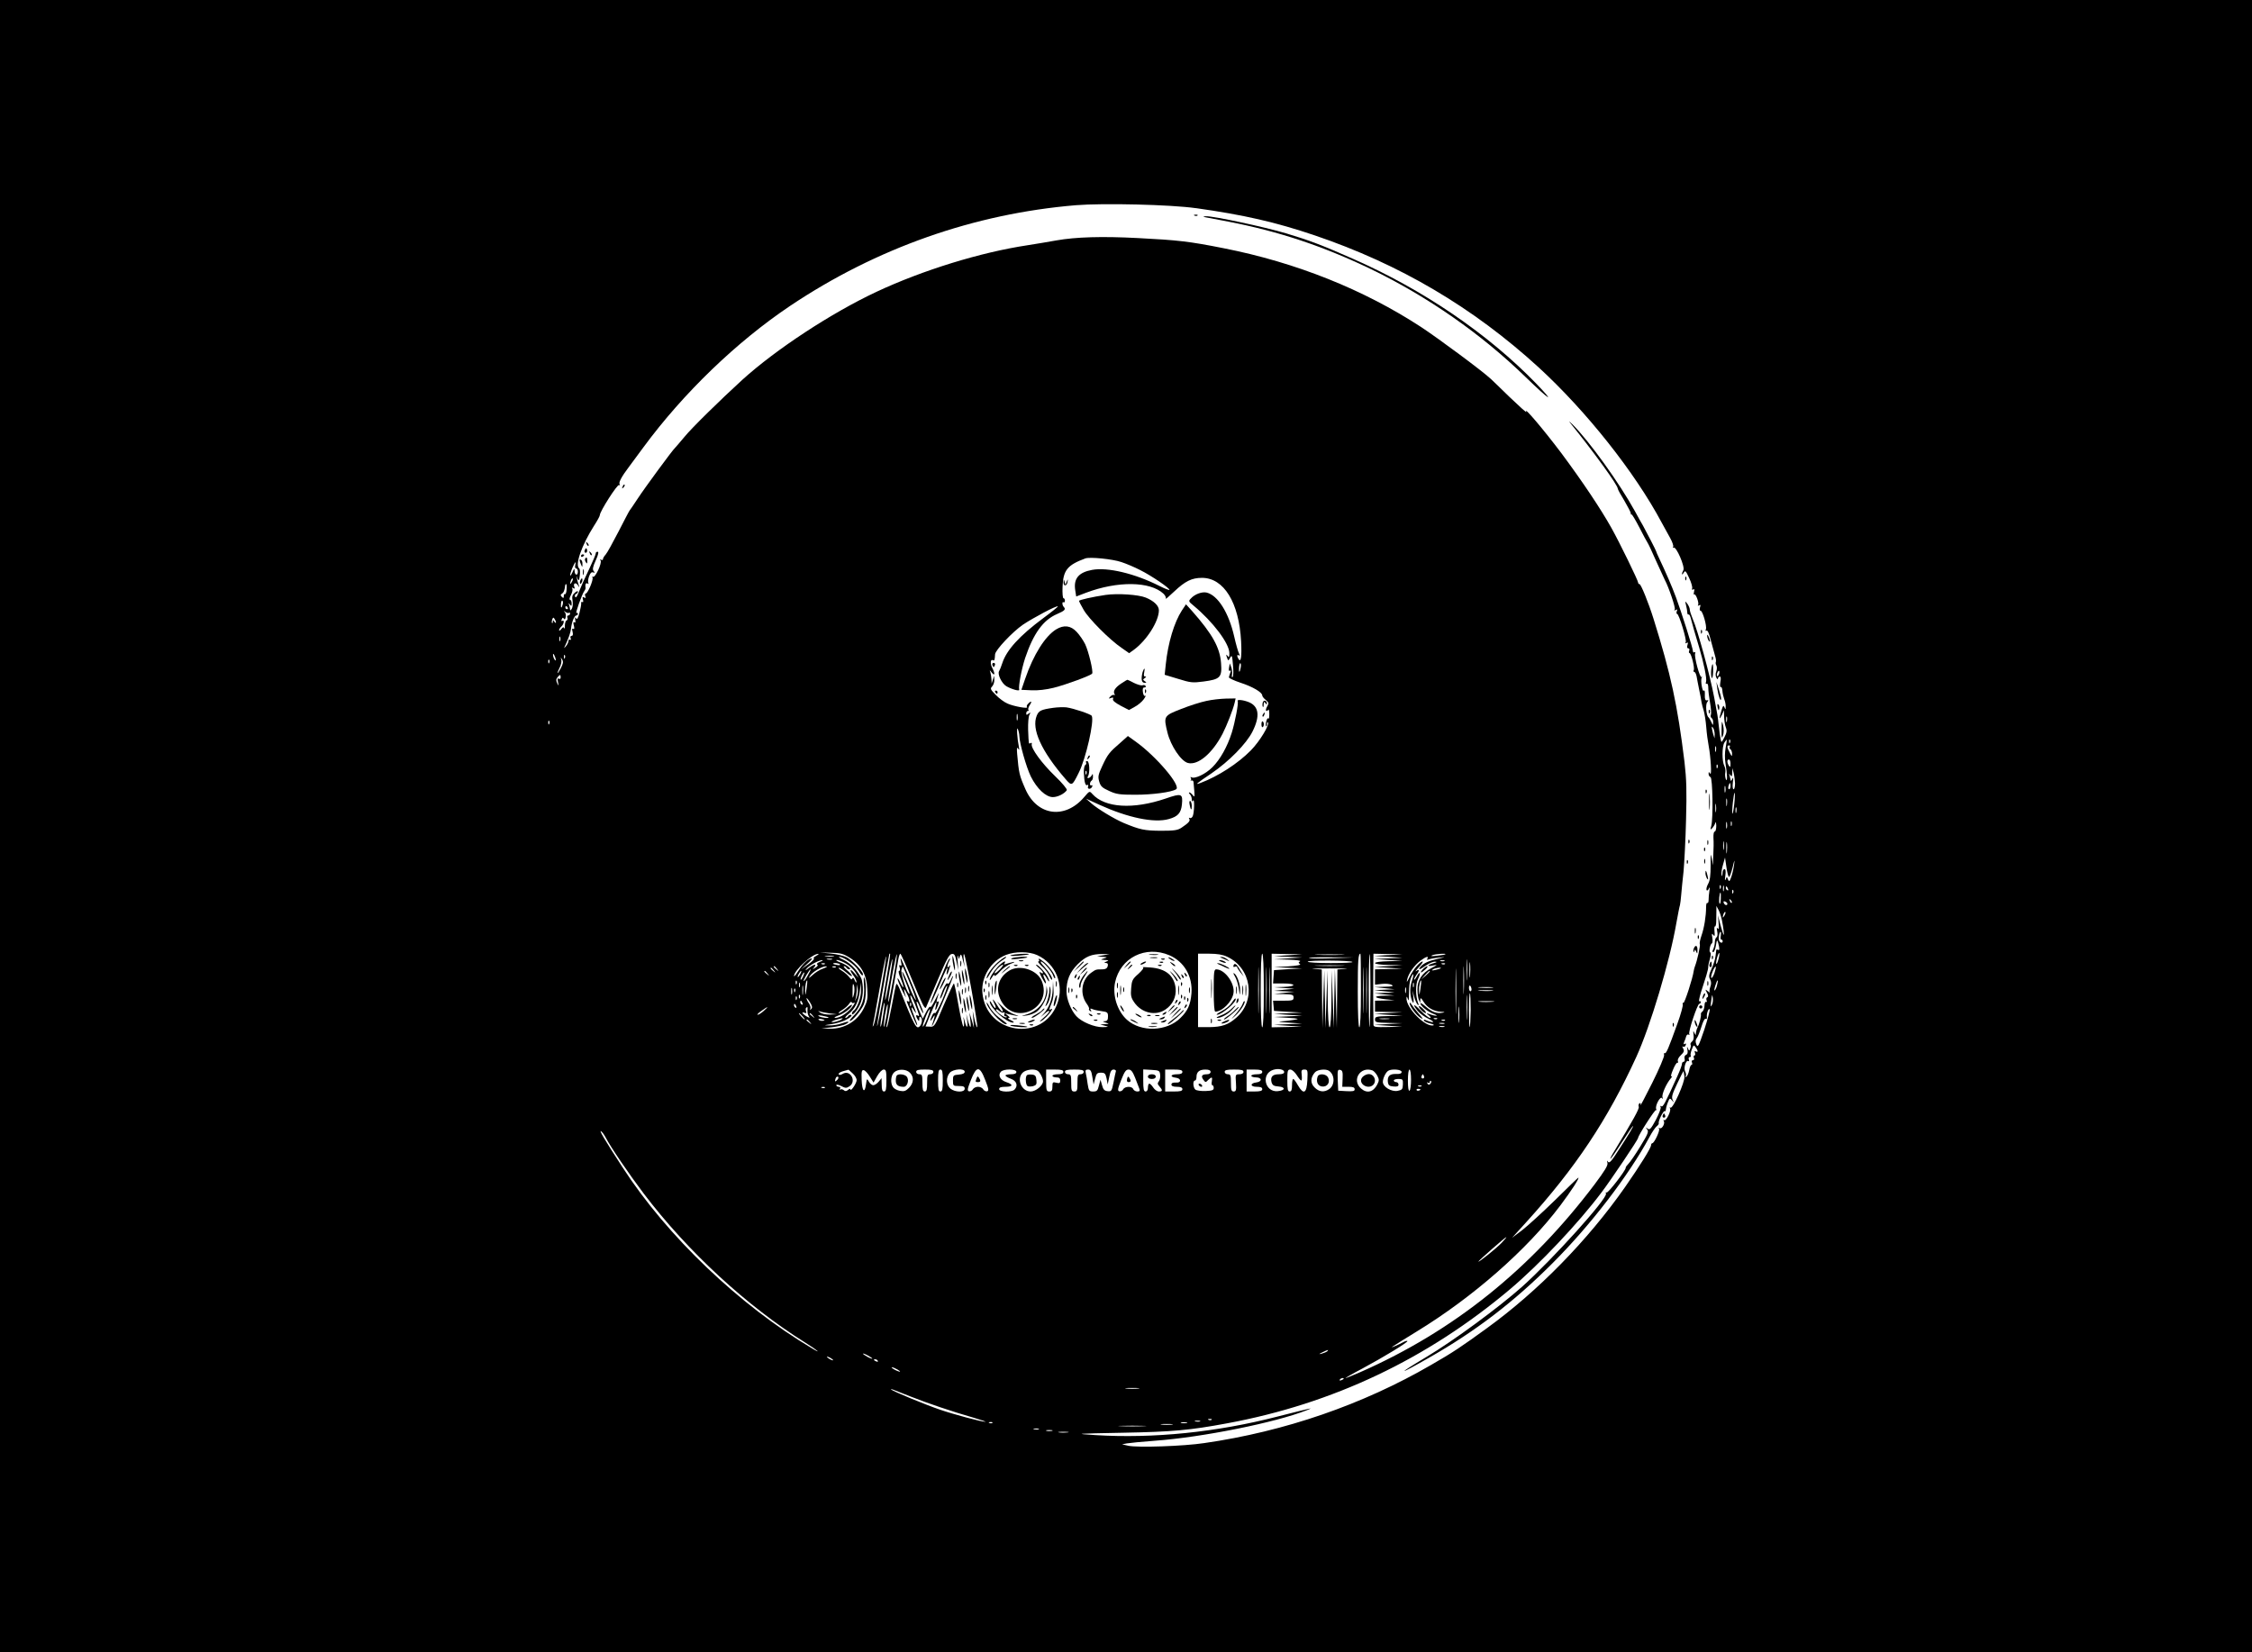 <?xml version="1.0" standalone="no"?>
<!DOCTYPE svg PUBLIC "-//W3C//DTD SVG 20010904//EN"
 "http://www.w3.org/TR/2001/REC-SVG-20010904/DTD/svg10.dtd">
<svg version="1.0" xmlns="http://www.w3.org/2000/svg"
 width="1438pt" height="1055pt" viewBox="0 0 1438 1055"
 preserveAspectRatio="xMidYMid meet">

<g transform="translate(0,1055) scale(0.1,-0.1)"
fill="#000000" stroke="none">
<path d="M0 5275 l0 -5275 7190 0 7190 0 0 5275 0 5275 -7190 0 -7190 0 0
-5275z m7636 3946 c305 -43 508 -89 759 -174 543 -184 1011 -460 1430 -843
303 -278 614 -669 786 -992 16 -29 40 -73 54 -98 14 -25 22 -50 19 -56 -4 -6
-3 -8 3 -5 16 10 74 -123 62 -144 -13 -24 -11 -38 2 -16 10 16 14 12 35 -34
14 -29 22 -59 19 -66 -3 -9 0 -11 7 -7 8 5 9 0 5 -15 -3 -13 -3 -20 1 -17 9 9
33 -54 25 -67 -4 -6 -1 -7 7 -2 9 5 10 2 5 -14 -3 -12 -2 -21 4 -21 13 0 41
-98 34 -118 -4 -9 -2 -13 4 -9 7 4 17 -19 27 -61 10 -37 22 -82 27 -99 6 -18
8 -36 5 -41 -2 -4 -1 -14 4 -22 4 -7 4 -24 -1 -37 -6 -15 -5 -31 1 -41 5 -10
10 -12 10 -4 0 6 5 12 11 12 7 0 9 -12 4 -36 -3 -20 -2 -34 2 -31 5 3 10 -7
11 -23 1 -16 7 -41 12 -55 6 -15 10 -36 9 -48 0 -20 -1 -20 -8 -3 -6 15 -9 11
-19 -21 -16 -53 -15 -65 3 -28 l13 30 1 -42 c1 -23 5 -53 11 -68 8 -20 6 -34
-9 -63 -19 -36 -19 -36 -24 -12 -3 14 -9 52 -12 85 -7 65 -7 62 -29 180 -27
144 -106 432 -137 502 -10 24 -19 51 -19 60 0 10 -8 27 -16 38 -15 19 -15 18
-8 -10 4 -16 8 -38 8 -47 0 -9 4 -14 8 -12 4 3 10 -8 14 -23 6 -26 31 -112 54
-188 28 -94 50 -199 44 -217 -4 -13 -2 -18 4 -14 6 3 10 -7 10 -27 0 -17 5
-60 11 -93 6 -34 9 -68 6 -77 -4 -8 -2 -18 4 -22 6 -3 11 -16 10 -28 0 -21 -1
-21 -12 3 -6 14 -14 27 -18 30 -14 11 -20 82 -8 96 10 12 10 15 -2 12 -10 -2
-14 7 -13 36 1 21 -2 33 -6 26 -9 -15 -23 67 -14 83 4 7 3 9 -1 4 -11 -9 -48
130 -41 150 3 8 1 11 -4 8 -6 -3 -10 0 -10 7 0 19 -72 245 -108 343 -27 73
-65 160 -110 255 -9 19 -17 37 -17 40 -1 6 -59 118 -83 162 -11 18 -34 60 -52
93 -101 183 -291 447 -399 555 -19 19 -26 24 -15 10 155 -192 304 -398 304
-420 0 -5 19 -40 42 -77 22 -38 41 -74 41 -80 0 -7 2 -11 5 -8 3 2 25 -35 50
-83 24 -48 48 -91 52 -97 4 -5 29 -57 54 -115 26 -58 51 -112 56 -122 26 -48
70 -179 64 -189 -5 -8 -3 -9 6 -4 10 6 12 4 7 -8 -3 -10 -3 -17 2 -17 12 0 63
-168 55 -181 -5 -8 -3 -9 6 -4 9 5 10 2 5 -14 -4 -13 -2 -21 5 -21 7 0 10 -7
6 -15 -3 -8 -2 -15 2 -15 11 0 35 -97 27 -110 -3 -5 -2 -10 3 -10 5 0 12 -12
15 -27 3 -16 10 -55 17 -88 7 -33 14 -69 15 -80 2 -11 8 -35 14 -53 5 -18 13
-65 16 -105 3 -40 10 -92 15 -117 14 -75 21 -197 10 -180 -8 13 -10 13 -10 -2
0 -9 6 -18 12 -20 14 -5 18 -263 5 -312 -7 -25 -6 -27 6 -14 8 8 17 23 20 34
2 10 5 2 6 -18 0 -21 -4 -38 -10 -38 -6 0 -9 -18 -8 -42 2 -24 1 -72 -1 -108
l-3 -65 -7 45 c-6 36 -8 26 -7 -45 0 -64 -4 -98 -16 -119 -9 -16 -13 -34 -10
-40 4 -5 10 -1 15 10 6 13 7 9 3 -15 -3 -18 -5 -44 -5 -58 0 -13 -4 -22 -8
-19 -5 3 -8 -9 -8 -27 0 -56 -12 -131 -29 -180 -9 -26 -14 -51 -11 -55 5 -8
-17 -107 -31 -142 -3 -8 -7 -22 -8 -30 -6 -46 -59 -209 -66 -204 -5 3 -6 -1
-4 -9 3 -7 -12 -63 -34 -123 -57 -159 -72 -194 -81 -189 -5 3 -6 -3 -4 -12 2
-10 -32 -90 -76 -178 -44 -88 -78 -152 -75 -142 3 11 1 16 -6 12 -6 -4 -8 -14
-5 -22 5 -12 -33 -81 -166 -300 -11 -18 -17 -33 -15 -33 3 0 36 47 73 105 37
58 69 105 71 105 6 0 -23 -48 -95 -159 -41 -65 -56 -81 -64 -70 -7 11 -8 9 -4
-6 5 -16 -17 -51 -82 -138 -409 -542 -900 -936 -1494 -1198 -49 -21 -92 -39
-96 -39 -4 0 44 28 107 61 136 73 294 169 288 176 -3 2 -13 0 -24 -6 -32 -18
-89 -42 -73 -31 8 6 79 50 157 98 357 218 704 522 916 804 72 96 125 178 115
178 -2 0 -68 -64 -148 -143 -80 -78 -174 -164 -210 -192 l-65 -49 90 99 c315
347 520 655 703 1055 90 196 215 615 256 855 10 55 20 107 23 115 2 8 6 38 8
65 2 28 9 95 15 150 5 55 13 204 16 330 5 185 3 258 -10 370 -44 360 -87 561
-198 915 -32 102 -80 220 -89 220 -5 0 -9 5 -9 10 0 13 -118 255 -170 348 -68
122 -186 298 -319 477 -113 150 -245 306 -225 265 3 -8 -44 35 -107 95 -62 61
-116 112 -119 115 -53 50 -335 259 -446 332 -366 239 -798 412 -1260 503 -221
44 -294 52 -548 65 -228 12 -397 7 -521 -15 -44 -8 -127 -22 -185 -31 -299
-45 -668 -159 -963 -297 -290 -136 -643 -368 -857 -562 -137 -125 -324 -308
-370 -365 -30 -36 -57 -67 -60 -70 -13 -10 -194 -256 -239 -325 -25 -38 -48
-72 -51 -75 -3 -3 -34 -63 -70 -133 -36 -70 -73 -137 -82 -147 -10 -11 -18
-24 -18 -30 0 -6 -5 -8 -12 -4 -7 5 -8 3 -3 -5 10 -17 -35 -112 -48 -104 -6 3
-7 1 -4 -4 8 -13 -30 -103 -43 -103 -5 0 -6 -7 -3 -17 5 -12 3 -14 -7 -8 -10
6 -12 3 -8 -13 4 -13 2 -20 -4 -16 -5 3 -8 0 -7 -7 1 -8 -4 -36 -11 -62 -9
-35 -15 -45 -22 -35 -7 9 -8 7 -5 -10 3 -14 1 -20 -5 -16 -7 5 -9 -2 -4 -20 5
-19 3 -26 -4 -21 -7 4 -9 -2 -4 -19 4 -17 2 -26 -6 -26 -7 0 -10 -7 -6 -16 3
-8 2 -12 -4 -9 -6 3 -10 0 -10 -7 0 -8 -7 -23 -16 -34 -8 -10 -13 -14 -11 -9
28 59 40 95 43 120 4 41 21 85 34 85 5 0 10 5 10 11 0 5 -4 8 -9 5 -10 -7 36
123 50 140 5 7 9 16 8 20 -4 22 2 35 13 28 6 -4 8 -3 5 3 -4 6 -2 25 4 42 8
23 16 30 27 26 12 -4 12 -3 3 8 -9 11 -6 27 13 69 17 38 20 55 12 55 -7 0 -13
-5 -12 -11 0 -6 -17 -47 -38 -91 -41 -87 -47 -99 -72 -160 -10 -26 -18 -35
-22 -25 -3 7 0 16 7 18 6 2 11 8 11 14 0 6 -9 3 -20 -7 -16 -14 -19 -26 -14
-51 3 -18 1 -41 -5 -51 -6 -10 -11 -13 -11 -6 0 6 -3 20 -6 30 -5 15 -4 15 5
3 9 -12 11 -11 11 8 0 12 -5 22 -10 22 -6 0 -4 13 5 30 9 17 13 36 9 42 -5 7
-3 8 6 3 10 -6 12 -4 7 8 -9 23 10 31 23 10 10 -16 11 -16 5 2 -4 11 -9 29
-11 40 l-4 20 8 -20 c8 -17 10 -13 14 20 3 22 1 42 -3 45 -30 20 14 147 94
273 21 32 37 62 37 68 0 23 112 199 123 192 6 -4 7 -1 3 6 -7 10 15 51 57 106
4 6 47 64 96 130 256 347 595 673 936 902 551 369 1175 589 1826 643 174 14
604 4 765 -19z m-476 -2260 c31 -10 85 -33 120 -51 71 -35 194 -119 187 -127
-3 -2 -31 9 -63 25 -158 80 -331 121 -430 103 -87 -16 -120 -56 -108 -131 l6
-39 63 24 c202 76 409 73 494 -6 12 -11 18 -26 15 -32 -4 -7 20 14 54 46 70
66 112 87 177 87 140 0 237 -158 250 -406 5 -96 -1 -137 -16 -113 -12 19 -11
32 2 24 7 -5 7 -1 1 11 -6 11 -20 60 -31 109 -35 153 -104 263 -176 281 -29 7
-76 -10 -100 -37 -17 -17 -16 -20 16 -46 125 -104 229 -242 229 -304 0 -26 -3
-30 -10 -19 -11 17 -13 9 -3 -15 5 -15 7 -15 18 5 11 20 13 14 18 -46 4 -38 3
-72 -2 -77 -5 -5 -7 2 -4 15 2 13 0 34 -5 47 l-9 25 -5 -27 c-3 -16 -1 -24 5
-20 7 4 8 -1 3 -13 -4 -10 -8 -23 -9 -29 -1 -5 33 -21 75 -35 77 -25 138 -61
138 -81 0 -6 10 -19 23 -29 19 -17 20 -21 9 -40 -7 -12 -11 -25 -7 -28 3 -4 9
-1 13 5 4 7 7 -6 7 -27 0 -21 -2 -34 -6 -28 -3 5 -9 -2 -13 -17 -4 -15 -5 -30
-1 -33 3 -3 5 3 5 13 0 10 3 16 6 12 13 -13 -51 -120 -109 -179 -83 -84 -208
-165 -322 -208 -38 -14 -28 -5 70 61 113 77 224 190 263 268 49 98 41 160 -23
187 -37 15 -79 19 -72 7 7 -11 -17 -136 -38 -203 -28 -88 -73 -169 -123 -219
-45 -45 -114 -77 -135 -64 -6 3 -7 1 -3 -5 3 -5 3 -12 -1 -15 -5 -2 -2 -2 5
-1 6 2 12 -2 13 -9 1 -7 3 -32 5 -57 3 -39 2 -43 -10 -27 -7 9 -17 17 -22 17
-4 0 -3 -5 4 -12 7 -7 12 -21 12 -33 0 -14 3 -16 8 -7 11 16 8 -77 -2 -100 -5
-10 -13 -15 -19 -11 -6 3 -7 1 -3 -6 8 -12 -4 -26 -49 -56 -25 -17 -47 -20
-135 -20 -104 1 -131 7 -235 50 -59 25 -165 89 -205 124 l-35 31 85 -39 c183
-83 350 -118 444 -91 57 16 77 38 83 92 7 71 -2 74 -103 39 -208 -71 -389 -60
-469 29 -18 20 -18 20 -52 -20 -123 -144 -300 -120 -375 50 -40 91 -42 103
-53 225 -3 37 -2 46 6 35 8 -12 9 -10 5 10 -11 56 -16 135 -7 115 5 -11 10
-32 10 -46 2 -48 43 -194 73 -257 39 -78 96 -132 141 -132 31 0 73 21 89 44 4
6 -28 45 -76 91 -83 80 -154 177 -148 203 2 8 -1 11 -7 7 -13 -7 -12 -11 -16
85 -1 41 2 84 8 95 9 17 8 18 -5 8 -12 -10 -15 -10 -15 2 0 8 5 15 10 15 6 0
7 3 4 7 -4 3 0 17 8 30 17 25 11 31 -10 9 -8 -7 -11 -17 -7 -21 12 -13 -84 4
-124 22 -22 9 -56 35 -76 56 -34 34 -36 40 -23 53 8 9 15 27 14 42 l-1 27 -8
-25 -8 -25 -1 27 c-1 14 -4 35 -7 45 -6 16 -5 16 9 -2 20 -25 22 -7 3 30 -15
28 -11 59 5 49 9 -5 11 1 13 38 2 27 111 143 178 189 64 43 216 124 223 117 2
-2 -40 -36 -93 -75 -152 -113 -235 -204 -262 -288 -7 -22 -16 -44 -20 -50 -13
-18 16 -79 46 -97 35 -20 86 -34 82 -22 -6 22 15 131 38 202 53 157 115 243
204 281 49 21 57 30 43 45 -11 10 -12 37 -2 30 5 -3 9 2 9 10 0 9 -4 16 -9 16
-5 0 -8 33 -6 74 4 105 31 138 145 180 28 11 175 -4 230 -23z m-3487 -21 c-3
-11 0 -20 6 -20 6 0 11 -9 11 -20 0 -28 -20 -25 -21 3 -1 20 -2 19 -14 -8 -19
-41 -19 -16 0 29 17 39 26 48 18 16z m-22 -107 c-12 -20 -14 -14 -5 12 4 9 9
14 11 11 3 -2 0 -13 -6 -23z m-33 -47 c-1 -19 -6 -32 -10 -30 -4 3 -8 -3 -8
-12 0 -14 -3 -15 -12 -6 -10 10 -10 14 0 21 12 7 18 24 21 54 1 4 3 7 6 7 3 0
5 -15 3 -34z m-25 -96 c-7 -27 -13 -25 -11 4 1 14 5 23 9 20 4 -2 5 -13 2 -24z
m32 -20 c3 -5 1 -10 -4 -10 -6 0 -11 5 -11 10 0 6 2 10 4 10 3 0 8 -4 11 -10z
m8 -33 c4 3 7 1 7 -5 0 -7 -5 -12 -11 -12 -6 0 -9 -6 -6 -14 3 -8 1 -16 -5
-18 -6 -2 -11 -17 -11 -33 0 -17 -2 -24 -4 -17 -4 10 -9 8 -19 -5 -7 -10 -14
-13 -14 -7 0 6 7 17 15 24 16 14 21 45 5 35 -6 -3 -7 1 -3 10 4 12 8 13 13 5
5 -8 9 -5 12 8 3 11 1 26 -6 33 -9 11 -8 11 5 1 9 -6 19 -9 22 -5z m-83 -62
c0 -5 -5 -3 -10 5 -8 12 -10 12 -10 1 0 -8 -2 -12 -5 -9 -3 3 -2 13 1 22 5 14
9 15 15 4 5 -7 9 -17 9 -23z m27 -117 c-3 -7 -5 -2 -5 12 0 14 2 19 5 13 2 -7
2 -19 0 -25z m-28 -123 c0 -5 -4 -3 -9 5 -5 8 -9 22 -9 30 0 16 17 -16 18 -35z
m58 13 c-3 -8 -6 -5 -6 6 -1 11 2 17 5 13 3 -3 4 -12 1 -19z m-26 -65 c-11
-21 -20 -34 -21 -30 0 4 7 21 15 37 8 16 12 37 9 47 -5 17 -5 17 6 1 8 -14 6
-26 -9 -55z m-74 35 c-3 -8 -6 -5 -6 6 -1 11 2 17 5 13 3 -3 4 -12 1 -19z
m4415 -33 c-6 -34 -13 -32 -10 4 1 16 5 28 9 26 3 -3 4 -16 1 -30z m3054 -41
c-4 -9 -9 -15 -11 -12 -3 3 -3 13 1 22 4 9 9 15 11 12 3 -3 3 -13 -1 -22z
m-7396 -20 c0 -9 -5 -12 -11 -8 -9 5 -10 -2 -6 -22 6 -26 6 -27 -5 -7 -8 17
-8 26 2 38 16 19 20 19 20 -1z m2917 -271 c-3 -10 -5 -2 -5 17 0 19 2 27 5 18
2 -10 2 -26 0 -35z m4530 -10 c-3 -10 -5 -4 -5 12 0 17 2 24 5 18 2 -7 2 -21
0 -30z m-7520 -15 c-3 -8 -6 -5 -6 6 -1 11 2 17 5 13 3 -3 4 -12 1 -19z m7442
-68 l-1 -25 -8 25 c-4 14 -8 32 -9 40 -1 13 0 13 9 0 5 -8 9 -26 9 -40z m70
-85 c-6 -30 -6 -70 -1 -100 12 -68 13 -127 2 -100 -4 11 -6 30 -3 42 2 11 0
30 -6 41 -16 30 -16 124 0 150 7 11 14 20 15 19 1 -1 -2 -25 -7 -52z m28 33
c-3 -8 -6 -5 -6 6 -1 11 2 17 5 13 3 -3 4 -12 1 -19z m-90 -55 c-3 -10 -5 -4
-5 12 0 17 2 24 5 18 2 -7 2 -21 0 -30z m88 28 c-3 -5 -1 -12 5 -16 5 -3 10
-16 10 -28 0 -20 -2 -19 -15 7 -18 33 -19 46 -4 46 5 0 8 -4 4 -9z m5 -108 c0
-22 -2 -25 -10 -13 -13 20 -13 40 0 40 6 0 10 -12 10 -27z m-83 -25 c-3 -8 -6
-5 -6 6 -1 11 2 17 5 13 3 -3 4 -12 1 -19z m112 -100 c0 -21 -4 -38 -9 -38 -6
0 -8 17 -5 43 4 31 3 37 -4 22 -5 -11 -10 -15 -10 -8 -1 6 -4 20 -7 30 -5 15
-4 15 5 3 9 -12 11 -9 12 15 l1 30 8 -30 c4 -16 8 -47 9 -67z m-29 -18 c0 -11
-4 -20 -9 -20 -5 0 -7 9 -4 20 3 11 7 20 9 20 2 0 4 -9 4 -20z m-33 -37 c-3
-10 -5 -2 -5 17 0 19 2 27 5 18 2 -10 2 -26 0 -35z m57 -77 c-4 -37 -9 -64
-12 -62 -2 3 -1 35 3 71 4 37 9 65 11 62 3 -2 2 -34 -2 -71z m-47 -8 c-2 -13
-4 -5 -4 17 -1 22 1 32 4 23 2 -10 2 -28 0 -40z m-70 -40 c-2 -13 -4 -3 -4 22
0 25 2 35 4 23 2 -13 2 -33 0 -45z m130 -5 c-3 -10 -5 -4 -5 12 0 17 2 24 5
18 2 -7 2 -21 0 -30z m-60 -100 c-3 -10 -5 -2 -5 17 0 19 2 27 5 18 2 -10 2
-26 0 -35z m30 15 c-3 -7 -5 -2 -5 12 0 14 2 19 5 13 2 -7 2 -19 0 -25z m-50
-150 c-2 -13 -4 -3 -4 22 0 25 2 35 4 23 2 -13 2 -33 0 -45z m20 -20 c-2 -18
-4 -6 -4 27 0 33 2 48 4 33 2 -15 2 -42 0 -60z m14 -158 c4 0 14 28 23 63 11
48 14 52 9 17 -3 -24 -11 -60 -18 -80 -11 -30 -14 -32 -21 -16 -7 19 -8 19
-15 0 -5 -11 -6 -1 -2 24 4 28 2 42 -6 42 -6 0 -12 -12 -12 -27 -1 -19 -3 -22
-6 -10 -3 10 1 39 9 65 l13 46 9 -62 c5 -34 12 -62 17 -62z m-54 -72 c-3 -8
-6 -5 -6 6 -1 11 2 17 5 13 3 -3 4 -12 1 -19z m20 -15 c-3 -10 -5 -4 -5 12 0
17 2 24 5 18 2 -7 2 -21 0 -30z m27 11 c3 -8 2 -12 -4 -9 -6 3 -10 10 -10 16
0 14 7 11 14 -7z m33 -26 c-3 -8 -6 -5 -6 6 -1 11 2 17 5 13 3 -3 4 -12 1 -19z
m-79 -38 c-1 -23 -4 -36 -8 -30 -6 10 -1 70 6 70 2 0 3 -18 2 -40z m70 -25
c-3 -3 -9 2 -12 12 -6 14 -5 15 5 6 7 -7 10 -15 7 -18z m-28 -6 c0 -14 -17
-10 -23 5 -4 10 -1 13 9 9 7 -3 14 -9 14 -14z m-36 -99 c11 -54 17 -105 12
-99 -3 3 -12 32 -21 65 l-15 59 4 -49 c3 -33 1 -44 -6 -35 -6 10 -7 4 -3 -18
4 -18 2 -34 -4 -38 -6 -3 -11 -17 -11 -31 0 -14 -5 -34 -10 -45 -7 -13 -7 -19
0 -19 5 0 13 19 17 43 6 37 7 39 14 17 10 -37 10 -52 -1 -45 -5 3 -11 3 -11
-2 -1 -4 -3 -23 -5 -41 -2 -18 -13 -53 -25 -79 -17 -37 -19 -50 -9 -67 8 -15
8 -30 1 -48 -5 -14 -7 -30 -3 -34 4 -5 -2 -2 -12 6 -18 14 -19 14 -6 -10 9
-16 9 -25 2 -28 -6 -2 -8 -10 -5 -19 4 -9 2 -14 -3 -11 -5 3 -10 -7 -10 -24
-1 -17 -7 -33 -13 -37 -7 -5 -11 -12 -10 -17 3 -12 -10 -65 -22 -86 -5 -10 -9
-26 -10 -35 0 -16 -2 -15 -10 2 -7 16 -8 14 -5 -12 3 -20 0 -36 -9 -43 -8 -7
-13 -16 -10 -20 3 -5 2 -16 -2 -26 -6 -16 -7 -16 -15 2 -6 14 -7 12 -3 -9 4
-18 1 -29 -9 -33 -8 -3 -12 -13 -9 -25 3 -10 0 -19 -6 -19 -6 0 -11 -6 -11
-14 0 -8 -13 -43 -29 -78 -80 -177 -92 -199 -103 -192 -7 4 -8 3 -4 -5 4 -6
-10 -42 -30 -81 -32 -59 -40 -68 -53 -57 -14 10 -14 10 -3 -5 11 -14 5 -29
-44 -109 -31 -51 -65 -100 -76 -111 -10 -10 -18 -21 -17 -25 1 -16 -113 -163
-122 -158 -5 3 -7 0 -4 -7 11 -30 -339 -418 -535 -594 -151 -134 -439 -346
-610 -448 -196 -117 -186 -121 15 -6 297 169 543 357 790 605 243 243 486 560
618 805 16 30 37 61 46 68 9 7 15 16 13 20 -5 12 30 82 38 77 4 -3 7 1 7 8 0
6 5 27 12 45 12 31 14 32 28 15 13 -17 13 -16 4 3 -9 18 -3 38 29 105 21 46
40 82 41 79 1 -3 3 -18 5 -34 4 -34 -74 -209 -89 -199 -6 3 -7 1 -3 -5 9 -14
-25 -83 -37 -75 -6 3 -7 1 -3 -5 10 -16 -12 -54 -26 -46 -6 4 -8 3 -4 -4 7
-11 -31 -92 -43 -92 -4 0 -8 -6 -8 -12 0 -18 -70 -130 -166 -268 -238 -340
-556 -665 -882 -901 -165 -120 -219 -156 -355 -234 -437 -254 -936 -426 -1450
-500 -133 -20 -427 -30 -485 -17 l-40 9 30 6 c17 3 98 11 180 17 303 22 770
116 970 195 49 19 35 16 -185 -40 -391 -101 -797 -142 -1165 -119 -138 9 -136
9 175 15 318 6 428 16 665 60 677 125 1279 411 1808 857 186 157 436 421 583
617 60 79 234 338 234 348 0 16 109 185 115 179 5 -4 5 -2 1 5 -10 18 25 86
37 71 6 -9 7 -7 3 5 -6 19 24 87 53 121 9 11 11 16 4 13 -6 -4 -2 15 10 42 11
28 24 48 29 45 4 -3 5 2 2 10 -3 9 5 25 19 38 20 19 23 27 15 42 -7 13 -7 17
0 12 5 -3 13 1 16 10 4 10 2 13 -6 8 -8 -5 -9 -2 -4 12 5 10 11 27 13 36 3 10
10 15 16 11 5 -3 7 -2 4 4 -8 13 52 193 64 193 5 0 9 5 9 11 0 5 -4 8 -9 5 -5
-4 0 22 10 56 11 35 27 84 35 110 8 26 13 50 12 55 -1 4 4 26 10 48 7 22 8 41
3 43 -10 3 -2 50 10 58 5 2 6 19 3 37 -5 25 -3 29 6 17 9 -12 11 -8 8 22 -2
20 -1 35 3 32 4 -2 8 13 8 33 0 21 1 51 1 68 l0 30 14 -26 c7 -13 16 -40 20
-59z m17 23 c-12 -20 -14 -14 -5 12 4 9 9 14 11 11 3 -2 0 -13 -6 -23z m-23
-128 c-3 -14 -1 -25 3 -25 5 0 9 -4 9 -10 0 -15 -17 -12 -23 4 -6 15 2 56 10
56 3 0 3 -11 1 -25z m-3521 -125 c95 -41 149 -135 141 -243 -6 -72 -23 -111
-70 -157 -87 -87 -251 -93 -342 -12 -61 55 -93 154 -76 238 33 158 195 239
347 174z m-2041 -16 c72 -44 108 -108 112 -199 4 -62 0 -79 -22 -123 -42 -84
-125 -133 -218 -131 l-53 2 66 7 c37 5 77 13 89 20 33 18 19 21 -25 5 -22 -8
-58 -14 -80 -13 -37 0 -36 1 13 8 29 4 68 15 87 24 35 17 54 36 36 36 -5 0
-13 -4 -16 -10 -3 -5 -11 -10 -16 -10 -6 0 3 12 21 26 41 35 62 77 70 144 l7
55 1 -45 c2 -44 -25 -121 -47 -134 -6 -4 -11 -12 -11 -18 0 -20 33 17 51 57
19 41 24 99 13 153 -9 43 -69 111 -118 133 -23 10 -35 19 -27 19 28 0 100 -50
121 -85 22 -36 30 -42 30 -25 0 17 -71 90 -104 107 -17 9 -62 20 -101 24 l-70
7 71 -2 c60 -1 79 -6 120 -32z m1197 17 c118 -54 174 -190 128 -311 -93 -247
-454 -195 -478 70 -9 100 54 203 150 242 58 23 148 23 200 -1z m4352 -20 c-4
-17 -10 -33 -14 -36 -5 -2 -3 13 2 35 13 46 22 46 12 1z m-5764 15 c-13 -7
-20 -15 -14 -17 5 -2 -11 -19 -36 -37 l-46 -33 39 36 c22 19 35 35 30 35 -20
0 -57 -34 -85 -78 -16 -25 -29 -41 -29 -35 0 36 117 143 155 142 6 0 -1 -6
-14 -13z m437 -216 c-22 -124 -43 -228 -47 -232 -5 -6 57 362 78 461 1 2 3 2
5 0 2 -2 -14 -105 -36 -229z m57 78 c-26 -147 -39 -198 -30 -118 10 77 47 271
52 266 2 -2 -7 -69 -22 -148z m125 -29 c57 -139 76 -177 83 -162 4 10 38 90
76 178 53 125 72 161 88 163 17 3 22 -5 31 -50 l11 -53 -4 55 c-2 30 -1 46 2
35 l6 -20 7 20 c6 16 10 11 18 -25 l12 -45 -6 45 c-3 24 -2 41 2 37 11 -10 92
-467 84 -467 -4 0 -12 24 -18 53 l-11 52 4 -55 4 -55 -14 50 -15 50 6 -50 c7
-57 -1 -57 -16 1 l-10 39 6 -45 c6 -49 -4 -49 -17 2 -8 32 -9 32 -4 -6 2 -22
1 -35 -4 -30 -5 5 -19 69 -32 142 -12 72 -25 132 -28 132 -3 0 -32 -63 -65
-139 -56 -134 -60 -139 -87 -137 -16 0 -29 1 -29 1 0 0 14 34 30 75 33 80 47
102 36 58 -9 -37 -1 -36 13 2 7 23 7 29 -1 24 -11 -7 -10 0 6 51 4 11 -7 -7
-23 -40 -16 -33 -30 -53 -31 -45 0 8 -12 -5 -25 -30 l-23 -45 -21 49 c-12 27
-20 54 -18 59 2 6 11 -8 20 -31 9 -23 19 -42 22 -42 2 0 0 10 -5 23 -71 176
-132 321 -138 327 -2 3 -2 -8 2 -23 5 -20 3 -27 -5 -22 -8 5 -9 1 -4 -14 4
-12 2 -21 -4 -21 -6 0 -2 -20 9 -46 25 -58 25 -82 -1 -29 -10 22 -18 33 -18
25 0 -8 14 -42 30 -75 16 -33 27 -51 23 -40 -15 48 -15 61 -1 35 23 -40 32
-74 16 -65 -8 6 -11 4 -7 -6 41 -104 61 -149 64 -146 3 2 -5 25 -16 51 -23 55
-26 83 -5 46 21 -36 18 -19 -5 36 -11 26 -19 52 -17 58 2 5 15 -20 30 -57 30
-75 31 -81 17 -72 -13 8 -13 -5 0 -25 8 -13 10 -12 10 4 0 14 3 17 11 9 15
-15 0 -63 -20 -63 -12 0 -29 31 -61 108 -24 59 -50 122 -57 141 -8 18 -16 31
-19 28 -3 -2 -16 -64 -29 -137 -14 -74 -28 -136 -31 -139 -4 -3 -4 8 0 24 5
26 58 324 73 413 3 17 9 32 12 32 4 0 40 -81 81 -181z m1215 171 l-40 -7 35
-3 c33 -2 33 -3 10 -10 -25 -8 -25 -8 5 -10 26 -1 27 -3 10 -10 -16 -7 -17 -9
-3 -9 11 -1 15 -7 11 -21 -4 -14 -14 -20 -34 -20 -41 0 -41 0 -72 -22 -60 -43
-74 -132 -29 -196 12 -16 19 -32 16 -35 -3 -3 0 -8 7 -13 8 -5 10 -3 4 6 -6
10 -4 12 11 6 10 -5 37 -10 59 -13 36 -5 40 -8 40 -34 0 -22 -5 -29 -20 -30
-17 -1 -16 -2 5 -9 25 -8 25 -8 -5 -10 l-30 -2 30 -8 c27 -7 26 -8 -15 -9 -51
-1 -133 33 -167 70 -34 37 -63 109 -63 158 0 72 20 122 71 173 51 51 89 66
159 66 l45 -1 -40 -7z m790 -9 c155 -71 187 -278 60 -389 -51 -46 -93 -60
-174 -61 l-71 0 0 234 0 235 73 0 c48 0 85 -6 112 -19z m202 -333 c-1 -68 -3
-15 -3 117 0 132 2 187 3 123 2 -64 2 -172 0 -240z m33 117 c0 -150 -4 -235
-10 -235 -6 0 -10 85 -10 235 0 150 4 235 10 235 6 0 10 -85 10 -235z m17
-117 c-1 -68 -3 -15 -3 117 0 132 2 187 3 123 2 -64 2 -172 0 -240z m20 0 c-1
-68 -3 -15 -3 117 0 132 2 187 3 123 2 -64 2 -172 0 -240z m118 342 l-90 -6
90 -4 90 -4 -90 -6 -90 -6 90 -2 c55 -2 85 -6 76 -11 -11 -7 -11 -10 0 -17 9
-6 -19 -11 -76 -15 l-90 -5 90 -4 90 -4 -90 -5 -90 -6 -3 -42 -3 -43 65 0 c84
0 87 -19 4 -22 l-63 -2 65 -5 65 -5 -65 -6 -65 -7 65 -3 65 -3 -65 -7 -65 -7
63 -1 c55 -2 62 -4 62 -22 0 -18 -7 -20 -66 -20 l-65 0 3 -32 3 -33 90 -6 90
-5 -90 -4 -90 -4 90 -6 90 -6 -90 -4 -90 -4 85 -5 c75 -5 80 -7 45 -13 -22 -4
-60 -9 -85 -10 -25 -1 -6 -5 45 -8 l90 -6 -90 -4 -90 -4 90 -6 90 -6 -97 -2
-98 -2 0 235 0 235 98 -2 97 -2 -90 -6z m343 3 c-43 -2 -113 -2 -155 0 -43 1
-8 3 77 3 85 0 120 -2 78 -3z m122 -228 c0 -150 -4 -235 -10 -235 -6 0 -10 83
-10 228 0 201 3 242 17 242 2 0 3 -106 3 -235z m17 -117 c-1 -68 -3 -15 -3
117 0 132 2 187 3 123 2 -64 2 -172 0 -240z m20 0 c-1 -68 -3 -15 -3 117 0
132 2 187 3 123 2 -64 2 -172 0 -240z m24 116 c-1 -126 -4 -230 -6 -233 -3 -2
-5 103 -5 234 0 131 3 236 6 232 3 -3 5 -108 5 -233z m114 227 l-90 -5 90 -6
90 -6 -90 -4 -90 -4 90 -6 90 -6 -87 -2 c-51 -1 -88 -6 -88 -12 0 -6 37 -11
88 -12 l87 -2 -90 -5 -90 -5 90 -6 90 -6 -87 -2 -88 -2 0 -49 0 -49 44 5 c24
3 52 0 62 -6 15 -8 6 -11 -46 -12 l-65 -2 65 -7 65 -7 -65 -3 -65 -3 65 -7 65
-7 -65 -3 -65 -3 65 -7 65 -7 -64 -1 c-76 -2 -72 -14 7 -23 l57 -6 -62 -2 -63
-1 0 -35 0 -35 88 -2 87 -2 -90 -5 -90 -5 90 -6 90 -6 -87 -2 c-81 -2 -88 -4
-88 -22 0 -18 7 -20 88 -22 l87 -2 -90 -5 -90 -5 90 -6 90 -6 -92 -2 c-83 -2
-93 0 -93 16 -2 114 -2 267 -1 350 l1 102 93 -2 92 -2 -90 -5z m364 5 c-2 -2
-26 -6 -54 -9 -32 -4 -43 -3 -30 3 19 8 93 14 84 6z m138 -153 c-2 -32 -3 -8
-3 52 0 61 1 87 3 58 2 -29 2 -78 0 -110z m-4044 140 c-13 -2 -35 -2 -50 0
-16 2 -5 4 22 4 28 0 40 -2 28 -4z m302 -215 c-19 -112 -40 -212 -46 -223 -5
-11 -8 -13 -6 -5 2 8 22 113 43 234 21 120 40 214 42 208 2 -6 -13 -102 -33
-214z m3672 -125 c-1 -65 -3 -12 -3 117 0 129 2 182 3 118 2 -65 2 -171 0
-235z m-782 328 c-71 -3 -141 -3 -155 1 -14 3 45 6 130 5 l155 -1 -130 -5z
m599 -3 c-5 -8 -2 -9 11 -4 11 4 40 9 65 11 44 5 44 5 -10 -8 -61 -14 -90 -28
-110 -51 -18 -23 -6 -20 36 9 20 14 46 25 58 24 15 -1 11 -4 -11 -10 -18 -5
-33 -12 -33 -15 0 -3 15 -3 33 1 29 6 28 5 -13 -17 -60 -31 -90 -78 -89 -137
0 -25 4 -55 9 -66 l9 -20 0 20 c1 16 5 14 21 -12 23 -38 66 -62 112 -64 25 -1
27 -3 9 -6 -36 -7 -67 4 -106 38 -19 17 -35 27 -35 22 0 -17 47 -54 87 -69 37
-14 8 -14 -32 1 -20 7 -20 6 -1 -9 13 -11 15 -16 6 -16 -7 0 -33 20 -57 45
-45 48 -59 47 -21 0 12 -15 44 -39 72 -52 45 -22 31 -28 -18 -8 -13 6 -17 5
-13 -3 4 -6 22 -14 40 -18 17 -4 27 -9 21 -11 -49 -17 -177 111 -173 174 1 12
3 10 9 -7 5 -17 7 -5 7 40 0 36 5 78 12 94 18 44 22 26 5 -23 -14 -42 -11 -99
7 -131 6 -9 7 2 4 30 l-5 45 10 -40 c6 -22 16 -44 22 -50 8 -7 9 -4 3 10 -17
45 -17 121 0 154 20 40 12 54 -9 14 -8 -15 -15 -23 -16 -17 0 5 7 19 15 30 20
26 19 39 -2 23 -10 -7 -2 4 16 24 19 20 30 37 25 37 -17 0 -62 -53 -84 -100
-15 -32 -20 -37 -15 -16 8 39 46 92 86 122 35 26 55 31 43 12z m-3801 -5 c-7
-2 -21 -2 -30 0 -10 3 -4 5 12 5 17 0 24 -2 18 -5z m367 -133 c-13 -72 -25
-128 -28 -126 -2 3 6 64 19 135 12 72 24 129 27 126 2 -2 -6 -63 -18 -135z
m3667 -72 c-1 -40 -3 -8 -3 72 0 80 2 112 3 73 2 -40 2 -106 0 -145z m40 100
c-2 -24 -4 -7 -4 37 0 44 2 63 4 43 2 -21 2 -57 0 -80z m-4151 90 c-16 -6 -24
-13 -18 -17 7 -4 3 -12 -11 -20 -20 -13 -21 -13 -8 2 19 24 -1 21 -35 -5 -20
-16 -25 -17 -15 -5 17 22 80 56 101 56 8 0 2 -5 -14 -11z m168 -12 c23 -13 49
-39 60 -58 l18 -33 -26 30 c-29 35 -35 22 -6 -15 11 -14 19 -32 19 -40 0 -8
-5 -4 -11 10 -6 16 -12 20 -15 12 -4 -10 -9 -7 -20 8 -9 12 -29 30 -47 41 -17
10 -26 19 -19 19 7 0 28 -14 48 -31 19 -17 35 -27 35 -21 0 6 -14 22 -31 36
-17 14 -26 26 -20 26 5 0 13 -4 16 -10 3 -5 11 -10 18 -10 21 0 -19 31 -59 45
-21 8 -30 14 -20 15 11 0 38 -11 60 -24z m3232 11 c4 -4 -59 -7 -139 -7 -81 0
-147 4 -147 9 0 10 276 9 286 -2z m587 6 c-7 -2 -19 -2 -25 0 -7 3 -2 5 12 5
14 0 19 -2 13 -5z m-3956 -19 c-3 -3 -12 -4 -19 -1 -8 3 -5 6 6 6 11 1 17 -2
13 -5z m97 -3 c3 -4 -6 -6 -19 -3 -14 2 -25 6 -25 8 0 8 39 4 44 -5z m3863 3
c-3 -3 -12 -4 -19 -1 -8 3 -5 6 6 6 11 1 17 -2 13 -5z m-659 -11 c-43 -2 -113
-2 -155 0 -43 1 -8 3 77 3 85 0 120 -2 78 -3z m-3607 -20 c13 -16 12 -17 -3
-4 -17 13 -22 21 -14 21 2 0 10 -8 17 -17z m295 2 c-21 -7 -52 -26 -68 -42
-24 -21 -27 -23 -17 -6 16 26 77 63 104 62 11 0 3 -6 -19 -14z m81 9 c-3 -3
-12 -4 -19 -1 -8 3 -5 6 6 6 11 1 17 -2 13 -5z m473 -102 c24 -56 40 -105 38
-108 -3 -2 -23 38 -44 90 -21 52 -40 93 -43 91 -2 -3 8 -34 24 -70 15 -36 25
-68 23 -71 -11 -11 -58 127 -52 152 4 14 8 24 9 22 2 -2 22 -49 45 -106z
m5137 63 c-8 -21 -16 -34 -20 -29 -6 10 22 78 29 71 2 -2 -2 -21 -9 -42z
m-6006 18 c13 -16 12 -17 -3 -4 -17 13 -22 21 -14 21 2 0 10 -8 17 -17z m3652
10 l-53 -4 -2 -187 -2 -187 -6 190 -6 190 -4 -190 -4 -190 -6 185 -6 185 -2
-182 c-1 -114 -6 -183 -12 -183 -6 0 -11 69 -12 183 l-2 182 -6 -185 -6 -185
-4 185 -4 185 -6 -185 -6 -185 -2 187 -2 187 -52 4 c-29 2 17 3 102 3 85 0
131 -1 103 -3z m606 3 c-2 -2 -17 -6 -34 -10 -22 -5 -26 -4 -15 4 14 9 59 15
49 6z m-4041 -45 c-12 -22 -24 -38 -26 -36 -5 4 37 75 44 75 3 0 -6 -18 -18
-39z m-257 12 c13 -16 12 -17 -3 -4 -17 13 -22 21 -14 21 2 0 10 -8 17 -17z
m209 -3 c-6 -11 -13 -20 -16 -20 -2 0 0 9 6 20 6 11 13 20 16 20 2 0 0 -9 -6
-20z m4020 17 c0 -2 -12 -14 -27 -28 l-28 -24 24 28 c23 25 31 32 31 24z
m-4002 -32 c-6 -14 -13 -23 -15 -21 -5 5 15 46 22 46 3 0 -1 -11 -7 -25z m-41
-47 c-3 -8 -6 -5 -6 6 -1 11 2 17 5 13 3 -3 4 -12 1 -19z m63 -33 c-7 -45 -7
-46 -9 -13 -1 32 8 74 14 66 1 -2 -1 -25 -5 -53z m3920 0 c-7 -45 -7 -46 -9
-13 -1 32 8 74 14 66 1 -2 -1 -25 -5 -53z m1895 28 c-3 -16 -10 -32 -15 -37
-5 -5 -4 7 2 27 13 43 23 50 13 10z m-5858 -15 c-3 -7 -5 -2 -5 12 0 14 2 19
5 13 2 -7 2 -19 0 -25z m345 -50 c-8 -29 -9 -27 -8 25 0 45 2 53 9 34 4 -14 4
-40 -1 -59z m3575 50 c-3 -7 -5 -2 -5 12 0 14 2 19 5 13 2 -7 2 -19 0 -25z
m-3900 -45 c-2 -16 -4 -5 -4 22 0 28 2 40 4 28 2 -13 2 -35 0 -50z m343 -23
l-11 -25 6 25 c2 14 6 39 6 55 l2 30 4 -30 c2 -17 -1 -42 -7 -55z m3926 55 c1
-8 -2 -15 -7 -15 -5 0 -9 10 -9 22 0 23 12 17 16 -7z m-4339 -32 c-3 -10 -5
-2 -5 17 0 19 2 27 5 18 2 -10 2 -26 0 -35z m3920 10 c-3 -10 -5 -4 -5 12 0
17 2 24 5 18 2 -7 2 -21 0 -30z m551 30 c-21 -2 -57 -2 -80 0 -24 2 -7 4 37 4
44 0 63 -2 43 -4z m-4451 -25 c-3 -8 -6 -5 -6 6 -1 11 2 17 5 13 3 -3 4 -12 1
-19z m4290 -165 c-2 -37 -3 -9 -3 62 0 72 1 102 3 68 2 -34 2 -93 0 -130z
m161 170 c-21 -2 -57 -2 -80 0 -24 2 -7 4 37 4 44 0 63 -2 43 -4z m-137 -124
c-1 -57 -4 -105 -6 -108 -3 -2 -5 47 -5 109 0 62 3 111 6 107 3 -3 5 -52 5
-108z m-4284 79 c-3 -8 -6 -5 -6 6 -1 11 2 17 5 13 3 -3 4 -12 1 -19z m5824
-45 c-8 -15 -9 -12 -6 12 7 57 8 60 12 33 2 -15 0 -35 -6 -45z m-5844 35 c-3
-8 -6 -5 -6 6 -1 11 2 17 5 13 3 -3 4 -12 1 -19z m92 -62 c-9 -8 -10 -8 -5 1
4 7 0 23 -8 35 -9 12 -16 27 -16 33 0 5 9 -5 21 -24 16 -26 18 -36 8 -45z
m-55 38 c3 -8 2 -12 -4 -9 -6 3 -10 10 -10 16 0 14 7 11 14 -7z m328 2 c17 11
-8 -29 -34 -52 -30 -28 -62 -44 -85 -44 -10 1 -1 7 20 15 40 14 87 51 87 68 0
5 -16 -5 -35 -22 -20 -17 -41 -31 -48 -31 -7 0 2 9 20 20 18 11 38 29 45 40 7
11 14 16 16 10 2 -6 8 -7 14 -4z m4081 7 c-24 -2 -62 -2 -85 0 -24 2 -5 4 42
4 47 0 66 -2 43 -4z m-3894 -87 c-6 -42 -14 -75 -16 -72 -3 2 1 39 8 80 6 42
14 75 16 72 3 -2 -1 -39 -8 -80z m178 62 c-3 -8 -6 -5 -6 6 -1 11 2 17 5 13 3
-3 4 -12 1 -19z m3500 -100 c-2 -24 -4 -5 -4 42 0 47 2 66 4 43 2 -24 2 -62 0
-85z m-4233 96 c3 -8 2 -12 -4 -9 -6 3 -10 10 -10 16 0 14 7 11 14 -7z m576
-64 c-7 -39 -14 -69 -16 -67 -3 2 1 36 7 76 7 39 14 69 17 67 2 -3 -1 -37 -8
-76z m-783 35 c-15 -14 -33 -25 -39 -25 -6 0 4 11 23 24 44 32 51 32 16 1z
m279 3 c-1 -13 3 -29 8 -37 9 -12 7 -12 -11 -3 -27 15 -41 34 -17 25 13 -5 16
-3 11 9 -3 9 -3 19 0 22 10 9 10 8 9 -16z m764 -53 c-12 -31 -25 -53 -28 -51
-2 3 6 30 18 61 12 31 25 53 28 51 2 -3 -6 -30 -18 -61z m4962 -72 c-36 -105
-41 -115 -50 -93 -7 18 -6 29 2 40 7 8 20 41 30 73 10 33 21 55 27 51 6 -3 10
2 8 12 -3 23 13 63 18 47 2 -6 -14 -65 -35 -130z m-5587 106 l50 -6 -46 -2
c-28 0 -52 5 -65 15 -10 8 -12 12 -4 7 8 -4 38 -10 65 -14z m-170 -19 c10 -11
16 -20 13 -20 -3 0 -13 9 -23 20 -10 11 -16 20 -13 20 3 0 13 -9 23 -20z m66
3 c13 -16 12 -17 -3 -4 -10 7 -18 15 -18 17 0 8 8 3 21 -13z m98 -9 c10 -9
-45 -3 -59 6 -11 7 -5 8 20 4 19 -4 37 -8 39 -10z m-33 -22 c-10 -2 -22 0 -28
6 -6 6 0 7 19 4 21 -5 23 -7 9 -10z m119 9 c-12 -10 -65 -24 -65 -16 0 2 15 9
33 14 43 12 42 12 32 2z m3493 2 c-16 -2 -40 -2 -55 0 -16 2 -3 4 27 4 30 0
43 -2 28 -4z m309 1 c-3 -3 -12 -4 -19 -1 -8 3 -5 6 6 6 11 1 17 -2 13 -5z
m-4006 -21 c13 -16 12 -17 -3 -4 -10 7 -18 15 -18 17 0 8 8 3 21 -13z m4056
11 c-3 -3 -12 -4 -19 -1 -8 3 -5 6 6 6 11 1 17 -2 13 -5z m-4 -21 c-7 -2 -21
-2 -30 0 -10 3 -4 5 12 5 17 0 24 -2 18 -5z m0 -20 c-7 -2 -21 -2 -30 0 -10 3
-4 5 12 5 17 0 24 -2 18 -5z m1617 -156 c0 -4 -5 -5 -12 -1 -8 5 -9 2 -5 -9 3
-10 2 -17 -3 -17 -5 0 -7 -7 -4 -15 4 -8 1 -15 -6 -15 -7 0 -10 -7 -6 -15 3
-8 2 -15 -3 -15 -5 0 -12 -16 -15 -35 -4 -19 -12 -37 -18 -41 -7 -4 -8 -3 -4
4 4 6 2 20 -4 31 -11 22 6 75 21 65 5 -3 6 2 3 10 -3 9 -1 16 6 16 6 0 9 4 6
9 -3 4 0 22 7 40 11 29 13 30 24 14 7 -9 13 -21 13 -26z m-2640 -133 c0 -9
-12 -14 -34 -14 -40 0 -55 -16 -47 -50 6 -20 14 -26 45 -28 47 -4 43 -26 -6
-30 -82 -7 -107 110 -29 136 33 11 71 3 71 -14z m-2756 -8 c15 -13 26 -32 26
-44 0 -19 -39 -77 -40 -58 0 5 -7 3 -15 -4 -11 -9 -18 -10 -28 -1 -8 6 -18 7
-22 3 -5 -4 -5 -1 -1 6 4 7 1 12 -8 12 -9 0 -16 5 -16 10 0 6 13 4 31 -5 27
-14 33 -15 53 -2 48 32 5 110 -44 79 -12 -7 -21 -8 -25 -2 -3 5 9 14 27 19 18
5 34 10 35 10 1 1 13 -10 27 -23z m110 -21 l24 -38 23 41 c14 24 31 42 42 42
15 0 17 -10 17 -70 0 -56 -3 -70 -15 -70 -11 0 -15 12 -15 43 l-1 42 -18 -22
c-11 -13 -26 -23 -35 -23 -8 0 -21 10 -28 23 -12 21 -13 21 -18 -16 -8 -62
-25 -47 -28 25 -2 56 0 66 13 64 9 -1 26 -20 39 -41z m256 25 c27 -27 25 -66
-6 -97 -20 -20 -31 -24 -57 -19 -18 3 -38 14 -44 23 -18 24 -16 73 5 94 24 24
77 24 102 -1z m150 5 c0 -8 -9 -15 -20 -15 -18 0 -20 -7 -20 -55 0 -42 -3 -55
-15 -55 -12 0 -15 13 -15 55 0 48 -2 55 -20 55 -11 0 -20 7 -20 15 0 12 13 15
55 15 42 0 55 -3 55 -15z m60 -55 c0 -56 -3 -70 -15 -70 -12 0 -15 14 -15 70
0 56 3 70 15 70 12 0 15 -14 15 -70z m140 56 c0 -10 -13 -16 -37 -18 -36 -3
-38 -5 -38 -38 0 -34 1 -35 38 -35 29 0 37 -4 37 -17 0 -25 -60 -24 -91 0 -28
23 -30 73 -4 102 22 24 95 29 95 6z m131 -53 c23 -58 24 -69 11 -72 -8 -1 -19
4 -24 13 -5 9 -20 16 -33 16 -13 0 -28 -7 -33 -16 -5 -9 -16 -14 -24 -13 -13
3 -11 15 11 71 36 93 57 93 92 1z m199 52 c0 -10 -11 -15 -35 -15 -19 0 -35
-4 -35 -8 0 -4 16 -14 35 -21 37 -13 47 -45 23 -69 -18 -18 -98 -16 -98 3 0
11 11 15 40 15 49 0 52 15 5 30 -37 12 -54 43 -35 65 17 21 100 20 100 0z
m136 7 c15 -10 34 -47 34 -67 0 -27 -46 -65 -79 -65 -58 0 -92 79 -51 120 20
20 74 27 96 12z m164 -7 c0 -10 -11 -15 -35 -15 -19 0 -35 -4 -35 -10 0 -5 11
-10 25 -10 18 0 25 -5 25 -20 0 -17 -5 -19 -25 -14 -23 6 -25 3 -25 -25 0 -24
-4 -31 -20 -31 -18 0 -20 7 -20 70 l0 70 55 0 c42 0 55 -3 55 -15z m130 0 c0
-8 -9 -15 -20 -15 -18 0 -20 -7 -20 -55 0 -48 -2 -55 -20 -55 -18 0 -20 7 -20
55 0 48 -2 55 -20 55 -11 0 -20 7 -20 15 0 12 13 15 60 15 47 0 60 -3 60 -15z
m55 -32 l8 -48 10 38 c8 32 13 37 37 37 24 0 29 -5 36 -37 l7 -38 10 48 c7 36
14 47 28 47 10 0 17 -6 14 -12 -2 -7 -9 -39 -15 -71 -11 -54 -13 -58 -38 -55
-20 2 -28 11 -35 38 l-10 35 -10 -37 c-8 -33 -13 -38 -37 -38 -25 0 -28 4 -35
48 -3 26 -9 57 -12 70 -4 17 -1 22 15 22 16 0 21 -9 27 -47z m273 -5 c11 -29
23 -61 27 -70 5 -14 2 -18 -13 -18 -11 0 -22 7 -26 15 -7 20 -53 19 -64 -1 -5
-9 -16 -14 -24 -13 -13 3 -12 14 11 72 21 53 30 67 47 67 16 0 26 -12 42 -52z
m160 19 c2 -16 -2 -35 -9 -43 -9 -11 -8 -18 5 -32 21 -24 20 -32 -4 -32 -11 0
-27 11 -36 25 -9 14 -20 25 -25 25 -5 0 -9 -11 -9 -25 0 -16 -6 -25 -15 -25
-12 0 -15 15 -15 71 l0 70 53 -3 c49 -3 52 -5 55 -31z m142 18 c0 -10 -11 -15
-35 -15 -41 0 -47 -17 -7 -22 16 -2 27 -9 27 -18 0 -10 -9 -14 -27 -13 -19 1
-28 -3 -28 -13 0 -9 11 -14 35 -14 24 0 35 -5 35 -15 0 -12 -13 -15 -55 -15
l-55 0 0 70 0 70 55 0 c42 0 55 -3 55 -15z m180 0 c0 -9 -9 -15 -24 -15 -32 0
-39 -12 -22 -35 13 -18 15 -18 30 -2 24 23 29 21 24 -8 -3 -14 -1 -25 3 -25 5
0 9 -8 9 -17 0 -15 -10 -18 -52 -20 -28 -1 -58 3 -65 9 -15 12 -18 58 -3 58 6
0 10 10 10 23 0 32 18 47 57 47 23 0 33 -5 33 -15z m210 0 c0 -9 -10 -15 -26
-15 -25 0 -26 -2 -22 -55 3 -47 0 -55 -14 -55 -15 0 -18 9 -18 55 0 48 -2 55
-20 55 -11 0 -20 7 -20 15 0 12 13 15 60 15 47 0 60 -3 60 -15z m120 0 c0 -10
-11 -15 -35 -15 -19 0 -35 -4 -35 -10 0 -5 14 -10 30 -10 38 0 41 -27 3 -32
-42 -5 -41 -28 1 -28 25 0 36 -4 36 -15 0 -11 -12 -15 -50 -15 l-50 0 0 70 0
70 50 0 c38 0 50 -4 50 -15z m220 -20 c12 -19 25 -35 29 -35 4 0 5 16 3 35 -4
30 -1 35 17 35 21 0 22 -4 19 -67 -4 -85 -24 -96 -60 -34 -13 23 -26 41 -30
41 -5 0 -8 -18 -8 -40 0 -29 -4 -40 -15 -40 -12 0 -15 14 -15 70 0 62 2 70 19
70 11 0 28 -15 41 -35z m206 27 c38 -25 39 -91 1 -117 -32 -22 -65 -18 -93 11
-28 27 -27 63 3 97 16 17 69 23 89 9z m87 -50 l-2 -52 40 0 c29 0 39 -4 39
-16 0 -12 -10 -14 -52 -12 l-53 3 -3 68 c-2 61 -1 68 15 65 15 -3 18 -13 16
-56z m192 52 c8 -4 22 -19 30 -34 12 -23 12 -31 -1 -56 -25 -48 -65 -58 -102
-26 -64 53 -6 146 73 116z m185 -9 c0 -10 -10 -14 -36 -13 -40 1 -56 -14 -52
-52 3 -20 9 -26 36 -28 24 -2 32 1 32 12 0 9 -7 16 -15 16 -8 0 -15 5 -15 10
0 6 13 10 30 10 27 0 29 -3 28 -35 -1 -31 -5 -35 -34 -41 -40 -7 -94 26 -94
57 0 23 18 61 34 71 21 14 86 9 86 -7z m60 -49 c0 -36 -4 -68 -10 -71 -6 -4
-10 20 -10 64 0 41 4 71 10 71 6 0 10 -28 10 -64z m83 21 c3 -8 -1 -14 -8 -14
-7 0 -11 6 -8 14 3 7 6 13 8 13 2 0 5 -6 8 -13z m-3746 -22 c-15 -16 -19 -13
-11 9 3 9 10 13 15 10 5 -3 3 -11 -4 -19z m3786 -26 c-8 -8 -13 -7 -18 2 -5 8
-4 10 3 5 7 -4 12 -2 12 5 0 7 3 9 7 6 4 -4 2 -12 -4 -18z m-56 -15 c-3 -3
-12 -4 -19 -1 -8 3 -5 6 6 6 11 1 17 -2 13 -5z m-3810 -10 c-3 -3 -12 -4 -19
-1 -8 3 -5 6 6 6 11 1 17 -2 13 -5z m3803 -10 c0 -8 -19 -13 -24 -6 -3 5 1 9
9 9 8 0 15 -2 15 -3z m-5203 -307 c30 -59 147 -231 242 -357 282 -372 660
-721 1035 -955 77 -48 108 -76 39 -34 -461 274 -923 715 -1206 1152 -121 186
-154 243 -139 233 7 -4 20 -22 29 -39z m5722 -673 c-32 -34 -149 -128 -149
-120 0 5 172 156 178 156 3 0 -10 -16 -29 -36z m-1114 -693 c-6 -5 -21 -11
-35 -15 -21 -5 -20 -3 5 9 35 17 42 18 30 6z m-2905 -47 c0 -2 -13 2 -30 11
-16 9 -30 18 -30 21 0 2 14 -2 30 -11 17 -9 30 -18 30 -21z m-250 -10 c0 -2
-9 0 -20 6 -11 6 -20 13 -20 16 0 2 9 0 20 -6 11 -6 20 -13 20 -16z m285 -4
c3 -6 -1 -7 -9 -4 -18 7 -21 14 -7 14 6 0 13 -4 16 -10z m125 -55 c14 -8 21
-14 15 -14 -5 0 -21 6 -35 14 -14 8 -20 14 -15 14 6 0 21 -6 35 -14z m2850
-59 c0 -2 -7 -7 -16 -10 -8 -3 -12 -2 -9 4 6 10 25 14 25 6z m-1312 -63 c-21
-2 -55 -2 -75 0 -21 2 -4 4 37 4 41 0 58 -2 38 -4z m-1453 -51 c106 -42 265
-96 405 -136 47 -14 79 -25 72 -25 -23 -1 -202 47 -292 78 -93 32 -300 117
-309 128 -7 7 -4 6 124 -45z m1922 -148 c-3 -3 -12 -4 -19 -1 -8 3 -5 6 6 6
11 1 17 -2 13 -5z m-74 -11 c-7 -2 -21 -2 -30 0 -10 3 -4 5 12 5 17 0 24 -2
18 -5z m-1326 -9 c-3 -3 -12 -4 -19 -1 -8 3 -5 6 6 6 11 1 17 -2 13 -5z m1241
-1 c-10 -2 -26 -2 -35 0 -10 3 -2 5 17 5 19 0 27 -2 18 -5z m-95 -10 c-18 -2
-48 -2 -65 0 -18 2 -4 4 32 4 36 0 50 -2 33 -4z m-180 -10 c-40 -2 -106 -2
-145 0 -40 1 -8 3 72 3 80 0 112 -2 73 -3z m-670 -20 c-7 -2 -21 -2 -30 0 -10
3 -4 5 12 5 17 0 24 -2 18 -5z m85 -10 c-10 -2 -26 -2 -35 0 -10 3 -2 5 17 5
19 0 27 -2 18 -5z m100 -10 c-16 -2 -40 -2 -55 0 -16 2 -3 4 27 4 30 0 43 -2
28 -4z"/>
<path d="M7628 9173 c7 -3 16 -2 19 1 4 3 -2 6 -13 5 -11 0 -14 -3 -6 -6z"/>
<path d="M7695 9163 c11 -2 77 -15 147 -28 326 -63 607 -157 913 -304 365
-177 704 -414 988 -690 151 -147 196 -175 65 -39 -309 318 -722 599 -1170 796
-197 87 -279 118 -426 162 -138 41 -464 111 -511 109 -20 -1 -21 -2 -6 -6z"/>
<path d="M3976 7443 c-6 -14 -5 -15 5 -6 7 7 10 15 7 18 -3 3 -9 -2 -12 -12z"/>
<path d="M3746 7077 c3 -10 9 -15 12 -12 3 3 0 11 -7 18 -10 9 -11 8 -5 -6z"/>
<path d="M3736 7041 c-4 -7 -5 -15 -2 -18 9 -9 19 4 14 18 -4 11 -6 11 -12 0z"/>
<path d="M3766 7017 c3 -10 9 -15 12 -12 3 3 0 11 -7 18 -10 9 -11 8 -5 -6z"/>
<path d="M3710 6999 c0 -5 5 -7 10 -4 6 3 10 8 10 11 0 2 -4 4 -10 4 -5 0 -10
-5 -10 -11z"/>
<path d="M3736 6982 c-2 -4 -1 -14 5 -22 7 -12 9 -10 9 8 0 23 -5 28 -14 14z"/>
<path d="M3701 6973 c0 -4 4 -17 9 -28 8 -19 9 -19 9 2 1 12 -3 25 -9 28 -5 3
-10 3 -9 -2z"/>
<path d="M3722 6895 c0 -16 2 -22 5 -12 2 9 2 23 0 30 -3 6 -5 -1 -5 -18z"/>
<path d="M10761 6854 c0 -11 3 -14 6 -6 3 7 2 16 -1 19 -3 4 -6 -2 -5 -13z"/>
<path d="M3706 6844 c-4 -9 -4 -19 -1 -22 2 -3 7 3 11 12 4 9 4 19 1 22 -2 3
-7 -3 -11 -12z"/>
<path d="M10861 6514 c0 -11 3 -14 6 -6 3 7 2 16 -1 19 -3 4 -6 -2 -5 -13z"/>
<path d="M10901 6490 c0 -8 4 -22 9 -30 12 -18 12 -2 0 25 -6 13 -9 15 -9 5z"/>
<path d="M10931 6344 c0 -11 3 -14 6 -6 3 7 2 16 -1 19 -3 4 -6 -2 -5 -13z"/>
<path d="M10927 6273 c-2 -21 -1 -44 3 -51 4 -8 8 9 9 37 2 60 -5 67 -12 14z"/>
<path d="M10966 6150 c7 -47 23 -90 24 -60 0 8 -7 35 -15 60 l-15 45 6 -45z"/>
<path d="M10968 6033 c5 -21 7 -23 10 -9 2 10 0 22 -6 28 -6 6 -7 0 -4 -19z"/>
<path d="M10911 6004 c0 -11 3 -14 6 -6 3 7 2 16 -1 19 -3 4 -6 -2 -5 -13z"/>
<path d="M10993 5890 c-1 -54 1 -60 9 -37 6 17 6 41 1 65 -9 34 -9 32 -10 -28z"/>
<path d="M10891 5494 c0 -11 3 -14 6 -6 3 7 2 16 -1 19 -3 4 -6 -2 -5 -13z"/>
<path d="M10913 5430 c0 -47 2 -66 4 -42 2 23 2 61 0 85 -2 23 -4 4 -4 -43z"/>
<path d="M10781 5174 c0 -11 3 -14 6 -6 3 7 2 16 -1 19 -3 4 -6 -2 -5 -13z"/>
<path d="M10902 5170 c0 -14 2 -19 5 -12 2 6 2 18 0 25 -3 6 -5 1 -5 -13z"/>
<path d="M10881 5124 c0 -11 3 -14 6 -6 3 7 2 16 -1 19 -3 4 -6 -2 -5 -13z"/>
<path d="M10882 5050 c0 -14 2 -19 5 -12 2 6 2 18 0 25 -3 6 -5 1 -5 -13z"/>
<path d="M10771 5044 c0 -11 3 -14 6 -6 3 7 2 16 -1 19 -3 4 -6 -2 -5 -13z"/>
<path d="M10890 4974 c0 -10 5 -26 10 -34 8 -11 9 -7 4 15 -8 37 -14 45 -14
19z"/>
<path d="M10822 4605 c0 -16 2 -22 5 -12 2 9 2 23 0 30 -3 6 -5 -1 -5 -18z"/>
<path d="M10841 4564 c0 -11 3 -14 6 -6 3 7 2 16 -1 19 -3 4 -6 -2 -5 -13z"/>
<path d="M10816 4494 c-4 -9 -4 -19 -1 -22 3 -3 5 1 6 9 0 8 4 6 9 -6 8 -18 9
-17 9 8 1 30 -13 36 -23 11z"/>
<path d="M10681 4004 c0 -11 3 -14 6 -6 3 7 2 16 -1 19 -3 4 -6 -2 -5 -13z"/>
<path d="M6791 6832 c-1 -29 23 -25 26 4 3 18 2 18 -6 -1 l-8 -20 -5 20 c-5
18 -6 17 -7 -3z"/>
<path d="M7060 6751 c-82 -12 -170 -32 -170 -38 0 -3 13 -29 30 -58 32 -56
166 -191 243 -243 l47 -33 28 20 c83 60 162 183 162 254 0 29 -32 60 -84 81
-46 19 -179 28 -256 17z"/>
<path d="M7547 6652 c-49 -75 -89 -208 -103 -344 l-7 -67 86 -26 c80 -25 92
-26 162 -17 107 14 119 27 112 117 -7 99 -55 186 -185 333 l-39 43 -26 -39z"/>
<path d="M6744 6531 c-70 -43 -145 -161 -198 -316 l-24 -70 65 -3 c40 -2 93 4
141 16 83 21 239 79 246 91 8 13 -23 142 -45 188 -12 24 -36 59 -54 78 -38 41
-82 46 -131 16z"/>
<path d="M6337 6303 c3 -7 6 -13 8 -13 2 0 5 6 8 13 3 8 -1 14 -8 14 -7 0 -11
-6 -8 -14z"/>
<path d="M7296 6258 c-11 -43 -7 -68 12 -68 14 0 15 2 2 10 -13 9 -13 11 0 20
10 7 11 10 2 10 -8 0 -10 8 -6 25 3 14 4 25 1 25 -2 0 -7 -10 -11 -22z"/>
<path d="M7159 6185 c-38 -25 -54 -50 -42 -67 3 -6 2 -9 -3 -6 -5 3 -16 -1
-24 -10 -13 -14 -12 -15 4 -9 13 5 17 3 13 -7 -4 -9 13 -23 48 -42 l54 -28 36
20 c20 10 46 32 58 48 11 16 16 27 10 23 -7 -4 -12 5 -15 23 -3 21 0 30 9 30
8 0 12 4 8 10 -3 5 -12 7 -19 4 -8 -3 -32 4 -55 15 -22 12 -42 21 -43 20 -2 0
-19 -11 -39 -24z"/>
<path d="M7311 6134 c0 -11 3 -14 6 -6 3 7 2 16 -1 19 -3 4 -6 -2 -5 -13z"/>
<path d="M6355 6130 c3 -5 8 -10 11 -10 2 0 4 5 4 10 0 6 -5 10 -11 10 -5 0
-7 -4 -4 -10z"/>
<path d="M7703 6074 c-35 -7 -107 -30 -160 -51 -113 -44 -114 -46 -88 -152 21
-84 86 -181 130 -193 64 -17 156 60 222 187 27 53 66 152 77 198 l6 27 -62 -1
c-35 -1 -91 -7 -125 -15z"/>
<path d="M8064 6066 c-3 -8 -4 -21 -1 -28 3 -7 6 -2 6 12 1 20 3 22 11 10 6
-9 10 -10 10 -3 0 19 -20 26 -26 9z"/>
<path d="M6725 6030 c-77 -11 -92 -18 -105 -50 -35 -85 29 -226 184 -405 40
-46 42 -45 84 40 46 90 101 334 83 364 -7 11 -114 47 -161 54 -19 2 -58 1 -85
-3z"/>
<path d="M8065 5989 c-4 -6 -5 -12 -2 -15 2 -3 7 2 10 11 7 17 1 20 -8 4z"/>
<path d="M8055 5925 c0 -13 3 -21 8 -18 4 2 7 10 7 18 0 8 -3 16 -7 18 -5 3
-8 -5 -8 -18z"/>
<path d="M7154 5807 c-70 -60 -81 -74 -115 -147 -27 -58 -29 -69 -20 -101 9
-31 20 -40 64 -60 45 -21 67 -24 167 -24 108 0 230 16 260 35 34 21 -129 213
-262 307 l-46 33 -48 -43z"/>
<path d="M6946 5713 c-6 -14 -5 -15 5 -6 7 7 10 15 7 18 -3 3 -9 -2 -12 -12z"/>
<path d="M6935 5681 c3 -5 1 -13 -5 -16 -6 -4 -10 -25 -9 -48 2 -61 10 -88 22
-80 6 4 8 0 5 -9 -4 -8 0 -15 8 -15 7 0 16 7 18 14 3 8 1 11 -4 8 -6 -3 -10 1
-10 9 0 8 5 18 10 21 6 3 10 16 9 28 0 16 -2 18 -7 7 -4 -8 -13 -16 -20 -18
-9 -2 -11 2 -5 10 14 22 10 98 -5 98 -7 0 -11 -4 -7 -9z m2 -73 c-3 -8 -6 -5
-6 6 -1 11 2 17 5 13 3 -3 4 -12 1 -19z"/>
<path d="M7596 5413 c7 -37 14 -42 14 -10 0 14 -4 28 -9 32 -6 3 -8 -6 -5 -22z"/>
<path d="M10931 4434 c0 -11 3 -14 6 -6 3 7 2 16 -1 19 -3 4 -6 -2 -5 -13z"/>
<path d="M10917 4395 c-4 -8 -2 -17 3 -20 6 -4 10 3 10 14 0 25 -6 27 -13 6z"/>
<path d="M10902 4270 c0 -14 2 -19 5 -12 2 6 2 18 0 25 -3 6 -5 1 -5 -13z"/>
<path d="M10876 4195 c-9 -26 -7 -32 5 -12 6 10 9 21 6 23 -2 3 -7 -2 -11 -11z"/>
<path d="M10850 4120 c0 -5 5 -10 10 -10 6 0 10 5 10 10 0 6 -4 10 -10 10 -5
0 -10 -4 -10 -10z"/>
<path d="M10821 4030 c0 -8 4 -22 9 -30 12 -18 12 -2 0 25 -6 13 -9 15 -9 5z"/>
<path d="M10617 3427 c-3 -8 1 -14 8 -14 7 0 11 6 8 14 -3 7 -6 13 -8 13 -2 0
-5 -6 -8 -13z"/>
<path d="M7343 4453 c15 -2 37 -2 50 0 12 2 0 4 -28 4 -27 0 -38 -2 -22 -4z"/>
<path d="M7348 4433 c12 -2 30 -2 40 0 9 3 -1 5 -23 4 -22 0 -30 -2 -17 -4z"/>
<path d="M7460 4436 c0 -3 9 -10 20 -16 11 -6 20 -8 20 -6 0 3 -9 10 -20 16
-11 6 -20 8 -20 6z"/>
<path d="M7418 4423 c7 -3 16 -2 19 1 4 3 -2 6 -13 5 -11 0 -14 -3 -6 -6z"/>
<path d="M7194 4388 l-19 -23 23 19 c12 11 22 21 22 23 0 8 -8 2 -26 -19z"/>
<path d="M7290 4400 c-8 -5 -10 -10 -5 -10 6 0 17 5 25 10 8 5 11 10 5 10 -5
0 -17 -5 -25 -10z"/>
<path d="M7408 4403 c7 -3 16 -2 19 1 4 3 -2 6 -13 5 -11 0 -14 -3 -6 -6z"/>
<path d="M7482 4394 c10 -10 20 -16 22 -13 3 3 -5 11 -17 18 -21 13 -21 12 -5
-5z"/>
<path d="M7209 4373 c-13 -16 -12 -17 4 -4 16 13 21 21 13 21 -2 0 -10 -8 -17
-17z"/>
<path d="M7398 4383 c7 -3 16 -2 19 1 4 3 -2 6 -13 5 -11 0 -14 -3 -6 -6z"/>
<path d="M7491 4355 c15 -16 31 -39 37 -50 6 -11 12 -14 12 -7 0 7 -17 30 -37
50 -21 21 -26 24 -12 7z"/>
<path d="M7298 4373 c8 -3 -4 -19 -29 -42 -38 -33 -42 -42 -46 -91 -4 -46 -1
-61 19 -90 46 -68 136 -90 199 -47 47 31 71 81 66 136 -9 81 -63 126 -162 133
-33 3 -54 3 -47 1z"/>
<path d="M7476 4340 c12 -14 26 -34 32 -45 6 -11 12 -14 12 -7 0 7 -15 27 -32
45 -18 18 -23 21 -12 7z"/>
<path d="M7566 4327 c3 -10 9 -15 12 -12 3 3 0 11 -7 18 -10 9 -11 8 -5 -6z"/>
<path d="M7546 4317 c3 -10 9 -15 12 -12 3 3 0 11 -7 18 -10 9 -11 8 -5 -6z"/>
<path d="M7132 4255 c0 -16 2 -22 5 -12 2 9 2 23 0 30 -3 6 -5 -1 -5 -18z"/>
<path d="M7541 4264 c0 -11 3 -14 6 -6 3 7 2 16 -1 19 -3 4 -6 -2 -5 -13z"/>
<path d="M7153 4225 c0 -27 2 -38 4 -22 2 15 2 37 0 50 -2 12 -4 0 -4 -28z"/>
<path d="M7523 4225 c0 -27 2 -38 4 -22 2 15 2 37 0 50 -2 12 -4 0 -4 -28z"/>
<path d="M7172 4230 c0 -14 2 -19 5 -12 2 6 2 18 0 25 -3 6 -5 1 -5 -13z"/>
<path d="M7592 4225 c0 -16 2 -22 5 -12 2 9 2 23 0 30 -3 6 -5 -1 -5 -18z"/>
<path d="M7132 4195 c0 -16 2 -22 5 -12 2 9 2 23 0 30 -3 6 -5 -1 -5 -18z"/>
<path d="M7541 4184 c0 -11 3 -14 6 -6 3 7 2 16 -1 19 -3 4 -6 -2 -5 -13z"/>
<path d="M7561 4174 c0 -11 3 -14 6 -6 3 7 2 16 -1 19 -3 4 -6 -2 -5 -13z"/>
<path d="M7581 4164 c0 -11 3 -14 6 -6 3 7 2 16 -1 19 -3 4 -6 -2 -5 -13z"/>
<path d="M7506 4153 c-6 -14 -5 -15 5 -6 7 7 10 15 7 18 -3 3 -9 -2 -12 -12z"/>
<path d="M7526 4143 c-6 -14 -5 -15 5 -6 7 7 10 15 7 18 -3 3 -9 -2 -12 -12z"/>
<path d="M7566 4123 c-6 -14 -5 -15 5 -6 7 7 10 15 7 18 -3 3 -9 -2 -12 -12z"/>
<path d="M7160 4110 c6 -11 13 -20 16 -20 2 0 0 9 -6 20 -6 11 -13 20 -16 20
-2 0 0 -9 6 -20z"/>
<path d="M7474 4108 l-19 -23 23 19 c12 11 22 21 22 23 0 8 -8 2 -26 -19z"/>
<path d="M7489 4093 l-24 -28 28 24 c25 23 32 31 24 31 -2 0 -14 -12 -28 -27z"/>
<path d="M7504 4078 l-29 -33 33 29 c17 17 32 31 32 33 0 8 -8 1 -36 -29z"/>
<path d="M7539 4083 c-8 -9 -32 -29 -53 -45 -21 -15 -34 -28 -27 -28 12 0 111
89 100 90 -4 0 -13 -8 -20 -17z"/>
<path d="M7430 4080 c-9 -6 -10 -10 -3 -10 6 0 15 5 18 10 8 12 4 12 -15 0z"/>
<path d="M7250 4076 c0 -3 9 -10 20 -16 11 -6 20 -8 20 -6 0 3 -9 10 -20 16
-11 6 -20 8 -20 6z"/>
<path d="M7328 4063 c7 -3 16 -2 19 1 4 3 -2 6 -13 5 -11 0 -14 -3 -6 -6z"/>
<path d="M7378 4063 c6 -2 18 -2 25 0 6 3 1 5 -13 5 -14 0 -19 -2 -12 -5z"/>
<path d="M7415 4050 c-16 -7 -17 -9 -3 -9 9 -1 20 4 23 9 7 11 7 11 -20 0z"/>
<path d="M7221 4036 c2 -2 15 -9 29 -15 24 -11 24 -11 6 3 -16 13 -49 24 -35
12z"/>
<path d="M7425 4030 c-16 -7 -17 -9 -3 -9 9 -1 20 4 23 9 7 11 7 11 -20 0z"/>
<path d="M7353 4013 c9 -2 25 -2 35 0 9 3 1 5 -18 5 -19 0 -27 -2 -17 -5z"/>
<path d="M7338 3993 c12 -2 32 -2 45 0 12 2 2 4 -23 4 -25 0 -35 -2 -22 -4z"/>
<path d="M5517 4258 c7 -83 -12 -139 -64 -192 -20 -20 -32 -36 -26 -36 16 0
73 69 89 106 15 36 18 137 4 169 -5 12 -6 -6 -3 -47z"/>
<path d="M6455 4450 c-12 -4 7 -6 45 -3 36 3 67 7 69 9 9 8 -95 2 -114 -6z"/>
<path d="M6369 4403 c-37 -34 -70 -81 -69 -100 1 -4 8 6 17 22 21 40 52 74 88
96 17 11 24 19 18 19 -7 0 -31 -17 -54 -37z"/>
<path d="M6460 4430 c-10 -6 3 -7 40 -3 30 3 57 7 59 9 10 9 -85 3 -99 -6z"/>
<path d="M6634 4421 c4 -6 2 -11 -4 -11 -6 0 5 -13 23 -30 19 -16 40 -44 47
-60 7 -17 15 -29 17 -26 8 7 -18 49 -50 84 -17 17 -26 32 -20 32 15 0 70 -63
78 -90 4 -12 9 -19 12 -17 7 8 -16 48 -46 80 -28 31 -69 58 -57 38z"/>
<path d="M6508 4413 c6 -2 18 -2 25 0 6 3 1 5 -13 5 -14 0 -19 -2 -12 -5z"/>
<path d="M6373 4378 c-30 -33 -53 -69 -53 -85 1 -4 7 3 15 17 8 14 14 19 15
11 0 -8 15 2 33 23 17 20 50 44 72 52 22 8 29 13 15 11 -14 -3 -34 -8 -44 -12
-14 -6 -17 -5 -12 3 15 24 -11 11 -41 -20z m12 -18 c-16 -16 -31 -28 -33 -25
-7 7 39 55 52 55 5 0 -3 -13 -19 -30z"/>
<path d="M6478 4383 c7 -3 16 -2 19 1 4 3 -2 6 -13 5 -11 0 -14 -3 -6 -6z"/>
<path d="M6548 4383 c7 -3 16 -2 19 1 4 3 -2 6 -13 5 -11 0 -14 -3 -6 -6z"/>
<path d="M6634 4369 c14 -11 26 -25 26 -31 0 -6 -6 -5 -15 2 -11 9 -8 -2 7
-32 13 -24 24 -41 26 -37 2 4 -2 18 -8 29 -6 12 -9 24 -7 27 3 3 12 -8 21 -24
17 -32 22 -23 5 10 -15 29 -60 77 -72 77 -5 0 2 -9 17 -21z"/>
<path d="M6412 4353 c-24 -24 -24 -25 -2 -8 42 33 44 35 37 35 -4 0 -19 -12
-35 -27z"/>
<path d="M6443 4351 c-69 -43 -89 -119 -51 -191 88 -165 331 -47 260 126 -30
72 -142 107 -209 65z"/>
<path d="M6291 4274 c0 -11 3 -14 6 -6 3 7 2 16 -1 19 -3 4 -6 -2 -5 -13z"/>
<path d="M6356 4275 c-3 -9 -5 -33 -5 -53 2 -33 2 -32 9 13 8 53 6 66 -4 40z"/>
<path d="M6742 4265 c0 -16 2 -22 5 -12 2 9 2 23 0 30 -3 6 -5 -1 -5 -18z"/>
<path d="M6312 4260 c0 -14 2 -19 5 -12 2 6 2 18 0 25 -3 6 -5 1 -5 -13z"/>
<path d="M6722 4232 c-2 -59 -22 -114 -55 -152 l-22 -25 28 24 c15 14 27 20
27 13 0 -6 -17 -25 -37 -42 -21 -18 -29 -28 -18 -22 21 10 56 46 70 71 5 9 4
12 -3 7 -15 -9 -15 -6 3 39 10 22 15 57 12 88 l-3 52 -2 -53z"/>
<path d="M6333 4225 c0 -27 2 -38 4 -22 2 15 2 37 0 50 -2 12 -4 0 -4 -28z"/>
<path d="M6701 4227 c0 -21 -8 -54 -16 -75 -13 -32 -13 -35 0 -18 18 23 28 74
22 107 -3 16 -5 12 -6 -14z"/>
<path d="M6681 4226 c-3 -76 -55 -135 -136 -157 -27 -8 -26 -8 8 -4 20 2 50
13 66 24 37 27 74 101 68 138 l-4 28 -2 -29z"/>
<path d="M6281 4224 c0 -11 3 -14 6 -6 3 7 2 16 -1 19 -3 4 -6 -2 -5 -13z"/>
<path d="M6312 4200 c0 -19 2 -27 5 -17 2 9 2 25 0 35 -3 9 -5 1 -5 -18z"/>
<path d="M6292 4180 c0 -14 2 -19 5 -12 2 6 2 18 0 25 -3 6 -5 1 -5 -13z"/>
<path d="M6733 4160 c-5 -22 -7 -37 -2 -35 9 6 23 64 17 70 -2 3 -9 -13 -15
-35z"/>
<path d="M6340 4167 c0 -5 5 -17 11 -29 6 -11 8 -22 6 -25 -3 -3 -12 8 -21 24
-8 15 -15 24 -16 18 -1 -38 107 -136 149 -135 9 1 3 7 -14 15 -16 7 -24 14
-16 14 11 1 10 5 -5 17 -19 15 -19 16 1 9 11 -3 34 -8 50 -11 25 -3 23 -2 -8
8 -21 7 -54 29 -74 48 l-37 35 23 -32 c12 -18 18 -33 12 -33 -5 0 -21 19 -35
43 -14 23 -26 38 -26 34z m69 -82 c7 3 8 0 5 -9 -4 -10 -1 -16 7 -16 7 0 10
-3 6 -6 -8 -8 -67 34 -67 48 0 6 9 3 19 -6 11 -10 24 -15 30 -11z"/>
<path d="M6300 4147 c-1 -30 95 -137 123 -137 13 0 8 4 -46 44 -20 15 -46 44
-57 64 -10 20 -19 33 -20 29z"/>
<path d="M6655 4100 c-3 -6 -23 -19 -43 -30 -20 -10 -30 -19 -22 -20 15 0 92
59 78 60 -4 0 -10 -5 -13 -10z"/>
<path d="M6468 4043 c6 -2 18 -2 25 0 6 3 1 5 -13 5 -14 0 -19 -2 -12 -5z"/>
<path d="M6575 4030 c-13 -6 -15 -9 -5 -9 8 0 22 4 30 9 18 12 2 12 -25 0z"/>
<path d="M6513 4013 c9 -2 23 -2 30 0 6 3 -1 5 -18 5 -16 0 -22 -2 -12 -5z"/>
<path d="M6455 4000 c19 -8 113 -14 104 -6 -2 2 -31 6 -64 9 -36 3 -52 2 -40
-3z"/>
<path d="M6578 4003 c7 -3 16 -2 19 1 4 3 -2 6 -13 5 -11 0 -14 -3 -6 -6z"/>
<path d="M6082 4430 c0 -14 4 -38 8 -55 7 -27 8 -27 8 -5 0 14 -4 39 -8 55 -7
27 -8 27 -8 5z"/>
<path d="M6043 4393 c-8 -21 -35 -84 -60 -141 -25 -57 -43 -106 -40 -108 2 -2
25 46 52 108 50 121 62 141 51 93 -7 -35 8 -14 18 25 6 19 5 21 -3 10 -14 -20
-15 4 -1 31 6 10 8 19 5 19 -3 0 -13 -17 -22 -37z"/>
<path d="M6132 4395 c0 -16 2 -22 5 -12 2 9 2 23 0 30 -3 6 -5 -1 -5 -18z"/>
<path d="M6162 4350 c0 -14 4 -38 8 -55 7 -27 8 -27 8 -5 0 14 -4 39 -8 55 -7
27 -8 27 -8 5z"/>
<path d="M6142 4340 c0 -14 4 -38 8 -55 7 -27 8 -27 8 -5 0 14 -4 39 -8 55 -7
27 -8 27 -8 5z"/>
<path d="M6062 4325 c-17 -37 -14 -45 4 -12 9 16 14 31 11 33 -2 2 -9 -7 -15
-21z"/>
<path d="M6122 4330 c0 -14 4 -38 8 -55 7 -27 8 -27 8 -5 0 14 -4 39 -8 55 -7
27 -8 27 -8 5z"/>
<path d="M6102 4315 c0 -16 2 -22 5 -12 2 9 2 23 0 30 -3 6 -5 -1 -5 -18z"/>
<path d="M6070 4290 c-8 -19 -16 -27 -20 -20 -4 7 -16 -11 -29 -40 -12 -29
-20 -54 -18 -57 3 -2 13 16 22 42 10 25 20 43 23 40 3 -2 -12 -45 -33 -95 -22
-49 -42 -85 -45 -80 -4 6 -12 -1 -18 -15 -17 -36 -14 -45 4 -15 12 20 14 21
11 5 -3 -11 -8 -29 -12 -40 -5 -11 -5 -18 -2 -15 9 9 137 313 133 317 -2 2 -9
-10 -16 -27z"/>
<path d="M6017 4275 c-24 -50 -20 -58 4 -12 11 22 19 41 17 43 -3 2 -12 -12
-21 -31z"/>
<path d="M6112 4260 c0 -14 2 -19 5 -12 2 6 2 18 0 25 -3 6 -5 1 -5 -13z"/>
<path d="M6182 4235 c0 -16 2 -22 5 -12 2 9 2 23 0 30 -3 6 -5 -1 -5 -18z"/>
<path d="M6162 4225 c0 -16 2 -22 5 -12 2 9 2 23 0 30 -3 6 -5 -1 -5 -18z"/>
<path d="M6142 4215 c0 -16 2 -22 5 -12 2 9 2 23 0 30 -3 6 -5 -1 -5 -18z"/>
<path d="M6122 4210 c0 -14 4 -38 8 -55 7 -27 8 -27 8 -5 0 14 -4 39 -8 55 -7
27 -8 27 -8 5z"/>
<path d="M6192 4180 c0 -14 4 -38 8 -55 7 -27 8 -27 8 -5 0 14 -4 39 -8 55 -7
27 -8 27 -8 5z"/>
<path d="M6172 4170 c0 -14 4 -38 8 -55 7 -27 8 -27 8 -5 0 14 -4 39 -8 55 -7
27 -8 27 -8 5z"/>
<path d="M6152 4160 c0 -14 4 -38 8 -55 7 -27 8 -27 8 -5 0 14 -4 39 -8 55 -7
27 -8 27 -8 5z"/>
<path d="M6142 4095 c0 -16 2 -22 5 -12 2 9 2 23 0 30 -3 6 -5 -1 -5 -18z"/>
<path d="M6884 4378 l-29 -33 33 29 c17 17 32 31 32 33 0 8 -8 1 -36 -29z"/>
<path d="M6904 4368 l-29 -33 35 30 c19 17 37 31 39 33 2 1 0 2 -5 2 -6 0 -23
-15 -40 -32z"/>
<path d="M6914 4348 l-19 -23 23 19 c12 11 22 21 22 23 0 8 -8 2 -26 -19z"/>
<path d="M6921 4323 c-23 -29 -37 -70 -27 -80 3 -4 6 3 6 14 0 11 11 37 25 57
28 42 26 48 -4 9z"/>
<path d="M6865 4319 c-4 -6 -5 -12 -2 -15 2 -3 7 2 10 11 7 17 1 20 -8 4z"/>
<path d="M6885 4309 c-4 -6 -5 -12 -2 -15 2 -3 7 2 10 11 7 17 1 20 -8 4z"/>
<path d="M6822 4225 c0 -16 2 -22 5 -12 2 9 2 23 0 30 -3 6 -5 -1 -5 -18z"/>
<path d="M6841 4224 c0 -11 3 -14 6 -6 3 7 2 16 -1 19 -3 4 -6 -2 -5 -13z"/>
<path d="M6871 4184 c0 -11 3 -14 6 -6 3 7 2 16 -1 19 -3 4 -6 -2 -5 -13z"/>
<path d="M6850 4116 c0 -2 8 -10 18 -17 15 -13 16 -12 3 4 -13 16 -21 21 -21
13z"/>
<path d="M6957 4069 c7 -7 15 -10 18 -7 3 3 -2 9 -12 12 -14 6 -15 5 -6 -5z"/>
<path d="M7008 4073 c7 -3 16 -2 19 1 4 3 -2 6 -13 5 -11 0 -14 -3 -6 -6z"/>
<path d="M6988 4033 c7 -3 16 -2 19 1 4 3 -2 6 -13 5 -11 0 -14 -3 -6 -6z"/>
<path d="M7800 4433 c8 -3 24 -10 35 -15 20 -9 20 -9 1 6 -11 9 -27 16 -35 15
-14 0 -14 -1 -1 -6z"/>
<path d="M7795 4410 c27 -12 43 -12 25 0 -8 5 -22 9 -30 9 -10 0 -8 -3 5 -9z"/>
<path d="M7780 4393 c8 -3 27 -12 43 -20 15 -7 27 -11 27 -9 0 8 -58 36 -72
35 -9 0 -8 -2 2 -6z"/>
<path d="M7877 4386 c-4 -10 -1 -13 9 -9 7 3 14 1 14 -3 0 -5 10 -20 21 -34
l21 -25 -19 33 c-24 44 -39 57 -46 38z"/>
<path d="M7750 4225 c0 -88 4 -135 10 -135 44 0 106 62 116 116 12 62 -54 154
-110 154 -14 0 -16 -18 -16 -135z"/>
<path d="M7885 4316 c9 -14 21 -49 25 -78 7 -47 8 -49 9 -15 1 41 -19 100 -39
112 -7 4 -4 -4 5 -19z"/>
<path d="M7734 4235 c0 -55 1 -76 3 -47 2 29 2 74 0 100 -2 26 -3 2 -3 -53z"/>
<path d="M7953 4225 c0 -33 2 -45 4 -27 2 18 2 45 0 60 -2 15 -4 0 -4 -33z"/>
<path d="M7933 4225 c0 -27 2 -38 4 -22 2 15 2 37 0 50 -2 12 -4 0 -4 -28z"/>
<path d="M7893 4225 c0 -22 2 -30 4 -17 2 12 2 30 0 40 -3 9 -5 -1 -4 -23z"/>
<path d="M7865 4146 c-11 -17 -40 -41 -65 -53 -24 -13 -37 -23 -29 -23 32 0
134 89 118 104 -2 2 -13 -10 -24 -28z"/>
<path d="M7897 4161 c-4 -17 -3 -21 5 -13 5 5 8 16 6 23 -3 8 -7 3 -11 -10z"/>
<path d="M7935 4140 c-4 -12 -23 -41 -43 -64 -36 -41 -36 -41 -3 -11 33 30 66
83 58 92 -3 2 -8 -5 -12 -17z"/>
<path d="M7859 4104 c-14 -14 -43 -31 -65 -39 -21 -8 -31 -14 -21 -15 25 0 68
23 96 54 32 34 23 34 -10 0z"/>
<path d="M7884 4099 c-10 -12 -32 -30 -49 -40 -16 -11 -24 -19 -17 -19 12 0
103 79 91 80 -3 0 -14 -10 -25 -21z"/>
<path d="M7732 4030 c0 -14 2 -19 5 -12 2 6 2 18 0 25 -3 6 -5 1 -5 -13z"/>
<path d="M7778 4033 c7 -3 16 -2 19 1 4 3 -2 6 -13 5 -11 0 -14 -3 -6 -6z"/>
<path d="M7823 4030 c-13 -5 -23 -11 -23 -14 0 -7 40 6 46 15 6 10 6 10 -23
-1z"/>
<path d="M9085 4360 c-10 -11 -15 -20 -11 -20 4 0 16 9 28 20 12 11 17 20 11
20 -5 0 -18 -9 -28 -20z"/>
<path d="M9001 4144 c-1 -18 42 -76 69 -93 21 -13 19 -9 -10 25 -19 22 -40 49
-47 60 -6 10 -12 14 -12 8z"/>
<path d="M9060 4123 c0 -12 38 -48 45 -41 3 2 -6 15 -20 28 -14 13 -25 19 -25
13z"/>
<path d="M5727 3683 c-4 -3 -7 -19 -7 -34 0 -27 15 -39 51 -39 23 0 36 44 19
65 -13 15 -51 20 -63 8z"/>
<path d="M6236 3665 c-9 -23 -8 -25 9 -25 17 0 19 9 6 28 -7 11 -10 10 -15 -3z"/>
<path d="M6557 3684 c-11 -11 -8 -62 4 -69 5 -4 21 -4 35 -1 21 6 25 12 22 39
-2 26 -8 33 -28 35 -14 2 -29 0 -33 -4z"/>
<path d="M7197 3661 c-3 -14 0 -21 9 -21 16 0 18 9 5 28 -6 10 -10 9 -14 -7z"/>
<path d="M7330 3675 c0 -9 9 -15 25 -15 16 0 25 6 25 15 0 9 -9 15 -25 15 -16
0 -25 -6 -25 -15z"/>
<path d="M7655 3620 c3 -5 11 -10 16 -10 6 0 7 5 4 10 -3 6 -11 10 -16 10 -6
0 -7 -4 -4 -10z"/>
<path d="M8414 3676 c-12 -32 0 -61 28 -64 34 -4 54 27 38 58 -12 23 -58 27
-66 6z"/>
<path d="M8731 3690 c-13 -3 -29 -13 -35 -23 -23 -36 35 -75 70 -47 31 27 5
80 -35 70z"/>
</g>
</svg>
